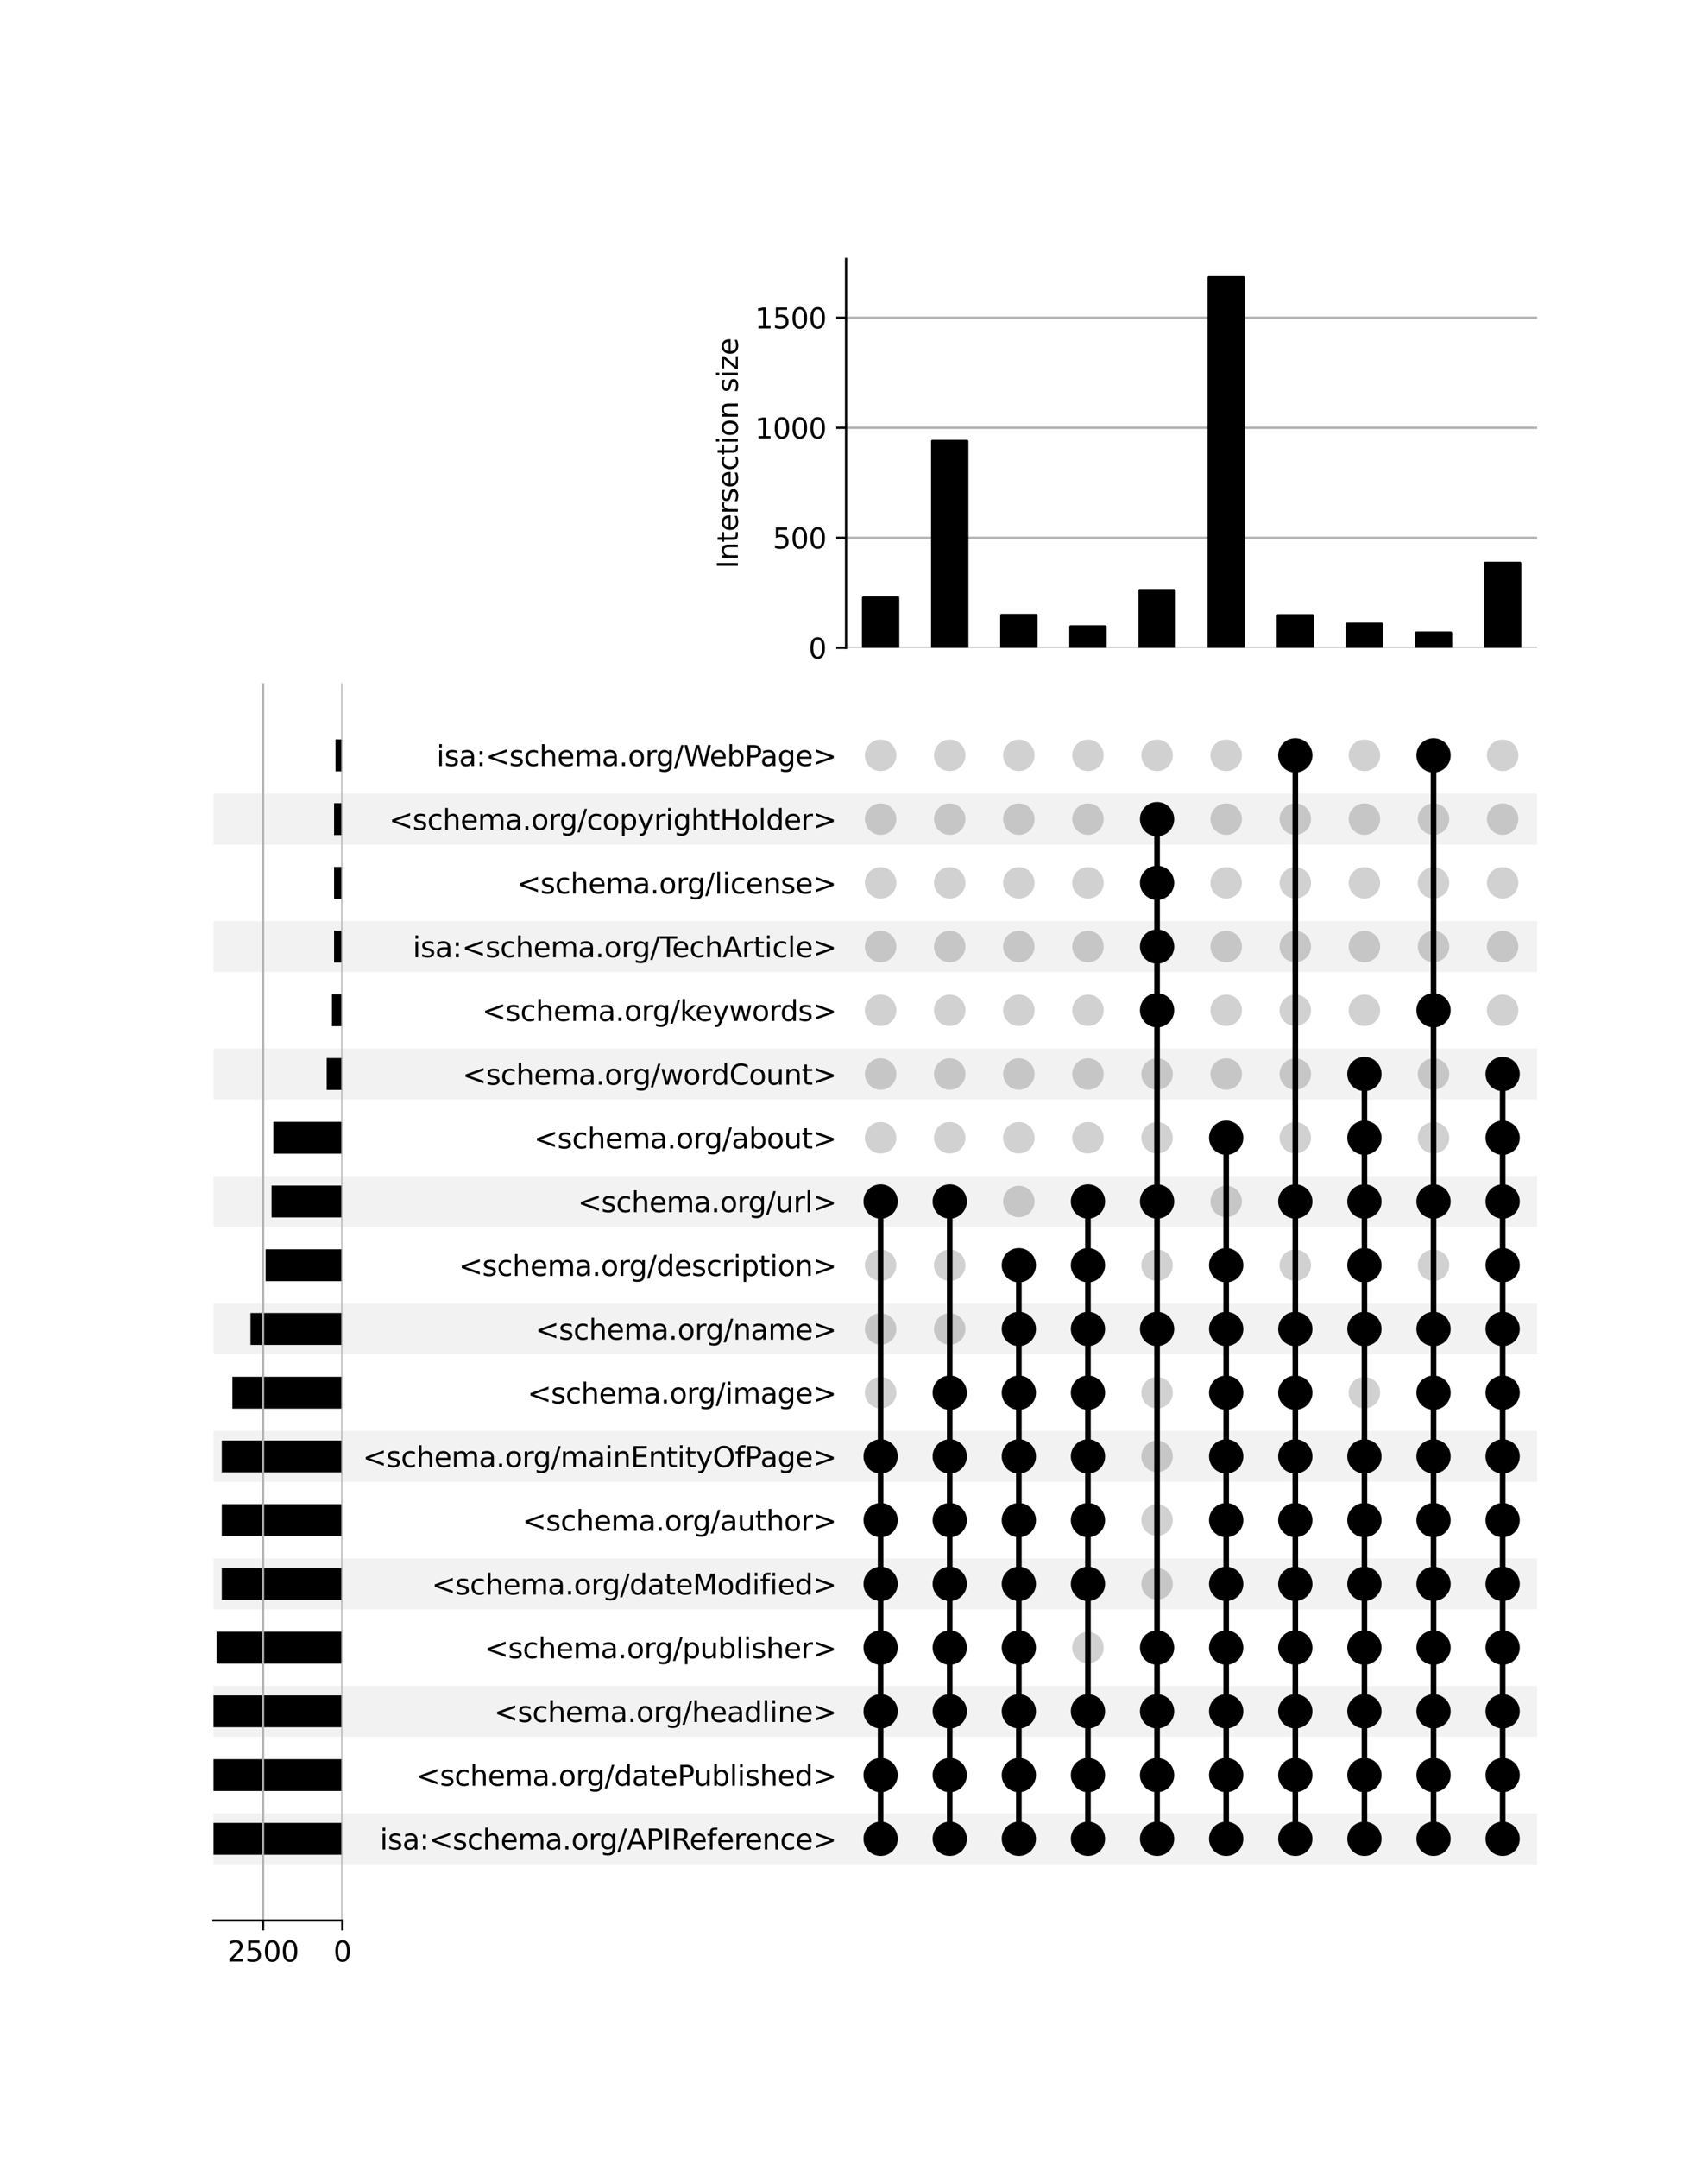 <?xml version="1.0" encoding="utf-8" standalone="no"?>
<!DOCTYPE svg PUBLIC "-//W3C//DTD SVG 1.1//EN"
  "http://www.w3.org/Graphics/SVG/1.1/DTD/svg11.dtd">
<svg xmlns:xlink="http://www.w3.org/1999/xlink" width="608pt" height="768pt" viewBox="0 0 608 768" xmlns="http://www.w3.org/2000/svg" version="1.1">
 <defs>
  <style type="text/css">*{stroke-linejoin: round; stroke-linecap: butt}</style>
 </defs>
 <g id="figure_1">
  <g id="patch_1">
   <path d="M 0 768 
L 608 768 
L 608 0 
L 0 0 
z
" style="fill: #ffffff"/>
  </g>
  <g id="axes_1">
   <g id="patch_2">
    <path d="M 76 663.503 
L 547.2 663.503 
L 547.2 645.357 
L 76 645.357 
z
" clip-path="url(#p59a1e34fbd)" style="fill-opacity: 0.051"/>
   </g>
   <g id="patch_3">
    <path d="M 76 618.139 
L 547.2 618.139 
L 547.2 599.993 
L 76 599.993 
z
" clip-path="url(#p59a1e34fbd)" style="fill-opacity: 0.051"/>
   </g>
   <g id="patch_4">
    <path d="M 76 572.774 
L 547.2 572.774 
L 547.2 554.629 
L 76 554.629 
z
" clip-path="url(#p59a1e34fbd)" style="fill-opacity: 0.051"/>
   </g>
   <g id="patch_5">
    <path d="M 76 527.41 
L 547.2 527.41 
L 547.2 509.264 
L 76 509.264 
z
" clip-path="url(#p59a1e34fbd)" style="fill-opacity: 0.051"/>
   </g>
   <g id="patch_6">
    <path d="M 76 482.046 
L 547.2 482.046 
L 547.2 463.9 
L 76 463.9 
z
" clip-path="url(#p59a1e34fbd)" style="fill-opacity: 0.051"/>
   </g>
   <g id="patch_7">
    <path d="M 76 436.681 
L 547.2 436.681 
L 547.2 418.535 
L 76 418.535 
z
" clip-path="url(#p59a1e34fbd)" style="fill-opacity: 0.051"/>
   </g>
   <g id="patch_8">
    <path d="M 76 391.317 
L 547.2 391.317 
L 547.2 373.171 
L 76 373.171 
z
" clip-path="url(#p59a1e34fbd)" style="fill-opacity: 0.051"/>
   </g>
   <g id="patch_9">
    <path d="M 76 345.952 
L 547.2 345.952 
L 547.2 327.807 
L 76 327.807 
z
" clip-path="url(#p59a1e34fbd)" style="fill-opacity: 0.051"/>
   </g>
   <g id="patch_10">
    <path d="M 76 300.588 
L 547.2 300.588 
L 547.2 282.442 
L 76 282.442 
z
" clip-path="url(#p59a1e34fbd)" style="fill-opacity: 0.051"/>
   </g>
   <g id="matplotlib.axis_1"/>
   <g id="matplotlib.axis_2">
    <g id="ytick_1"/>
    <g id="ytick_2"/>
    <g id="ytick_3"/>
    <g id="ytick_4"/>
    <g id="ytick_5"/>
    <g id="ytick_6"/>
    <g id="ytick_7"/>
    <g id="ytick_8"/>
    <g id="ytick_9"/>
    <g id="ytick_10"/>
    <g id="ytick_11"/>
    <g id="ytick_12"/>
    <g id="ytick_13"/>
    <g id="ytick_14"/>
    <g id="ytick_15"/>
    <g id="ytick_16"/>
    <g id="ytick_17"/>
    <g id="ytick_18"/>
   </g>
  </g>
  <g id="axes_2">
   <g id="matplotlib.axis_3">
    <g id="ytick_19">
     <g id="line2d_1"/>
     <g id="text_1">
      <!-- isa:&lt;schema.org/APIReference&gt; -->
      <g transform="translate(135.241 658.229) scale(0.1 -0.1)">
       <defs>
        <path id="DejaVuSans-69" d="M 603 3500 
L 1178 3500 
L 1178 0 
L 603 0 
L 603 3500 
z
M 603 4863 
L 1178 4863 
L 1178 4134 
L 603 4134 
L 603 4863 
z
" transform="scale(0.016)"/>
        <path id="DejaVuSans-73" d="M 2834 3397 
L 2834 2853 
Q 2591 2978 2328 3040 
Q 2066 3103 1784 3103 
Q 1356 3103 1142 2972 
Q 928 2841 928 2578 
Q 928 2378 1081 2264 
Q 1234 2150 1697 2047 
L 1894 2003 
Q 2506 1872 2764 1633 
Q 3022 1394 3022 966 
Q 3022 478 2636 193 
Q 2250 -91 1575 -91 
Q 1294 -91 989 -36 
Q 684 19 347 128 
L 347 722 
Q 666 556 975 473 
Q 1284 391 1588 391 
Q 1994 391 2212 530 
Q 2431 669 2431 922 
Q 2431 1156 2273 1281 
Q 2116 1406 1581 1522 
L 1381 1569 
Q 847 1681 609 1914 
Q 372 2147 372 2553 
Q 372 3047 722 3315 
Q 1072 3584 1716 3584 
Q 2034 3584 2315 3537 
Q 2597 3491 2834 3397 
z
" transform="scale(0.016)"/>
        <path id="DejaVuSans-61" d="M 2194 1759 
Q 1497 1759 1228 1600 
Q 959 1441 959 1056 
Q 959 750 1161 570 
Q 1363 391 1709 391 
Q 2188 391 2477 730 
Q 2766 1069 2766 1631 
L 2766 1759 
L 2194 1759 
z
M 3341 1997 
L 3341 0 
L 2766 0 
L 2766 531 
Q 2569 213 2275 61 
Q 1981 -91 1556 -91 
Q 1019 -91 701 211 
Q 384 513 384 1019 
Q 384 1609 779 1909 
Q 1175 2209 1959 2209 
L 2766 2209 
L 2766 2266 
Q 2766 2663 2505 2880 
Q 2244 3097 1772 3097 
Q 1472 3097 1187 3025 
Q 903 2953 641 2809 
L 641 3341 
Q 956 3463 1253 3523 
Q 1550 3584 1831 3584 
Q 2591 3584 2966 3190 
Q 3341 2797 3341 1997 
z
" transform="scale(0.016)"/>
        <path id="DejaVuSans-3a" d="M 750 794 
L 1409 794 
L 1409 0 
L 750 0 
L 750 794 
z
M 750 3309 
L 1409 3309 
L 1409 2516 
L 750 2516 
L 750 3309 
z
" transform="scale(0.016)"/>
        <path id="DejaVuSans-3c" d="M 4684 3150 
L 1459 2003 
L 4684 863 
L 4684 294 
L 678 1747 
L 678 2266 
L 4684 3719 
L 4684 3150 
z
" transform="scale(0.016)"/>
        <path id="DejaVuSans-63" d="M 3122 3366 
L 3122 2828 
Q 2878 2963 2633 3030 
Q 2388 3097 2138 3097 
Q 1578 3097 1268 2742 
Q 959 2388 959 1747 
Q 959 1106 1268 751 
Q 1578 397 2138 397 
Q 2388 397 2633 464 
Q 2878 531 3122 666 
L 3122 134 
Q 2881 22 2623 -34 
Q 2366 -91 2075 -91 
Q 1284 -91 818 406 
Q 353 903 353 1747 
Q 353 2603 823 3093 
Q 1294 3584 2113 3584 
Q 2378 3584 2631 3529 
Q 2884 3475 3122 3366 
z
" transform="scale(0.016)"/>
        <path id="DejaVuSans-68" d="M 3513 2113 
L 3513 0 
L 2938 0 
L 2938 2094 
Q 2938 2591 2744 2837 
Q 2550 3084 2163 3084 
Q 1697 3084 1428 2787 
Q 1159 2491 1159 1978 
L 1159 0 
L 581 0 
L 581 4863 
L 1159 4863 
L 1159 2956 
Q 1366 3272 1645 3428 
Q 1925 3584 2291 3584 
Q 2894 3584 3203 3211 
Q 3513 2838 3513 2113 
z
" transform="scale(0.016)"/>
        <path id="DejaVuSans-65" d="M 3597 1894 
L 3597 1613 
L 953 1613 
Q 991 1019 1311 708 
Q 1631 397 2203 397 
Q 2534 397 2845 478 
Q 3156 559 3463 722 
L 3463 178 
Q 3153 47 2828 -22 
Q 2503 -91 2169 -91 
Q 1331 -91 842 396 
Q 353 884 353 1716 
Q 353 2575 817 3079 
Q 1281 3584 2069 3584 
Q 2775 3584 3186 3129 
Q 3597 2675 3597 1894 
z
M 3022 2063 
Q 3016 2534 2758 2815 
Q 2500 3097 2075 3097 
Q 1594 3097 1305 2825 
Q 1016 2553 972 2059 
L 3022 2063 
z
" transform="scale(0.016)"/>
        <path id="DejaVuSans-6d" d="M 3328 2828 
Q 3544 3216 3844 3400 
Q 4144 3584 4550 3584 
Q 5097 3584 5394 3201 
Q 5691 2819 5691 2113 
L 5691 0 
L 5113 0 
L 5113 2094 
Q 5113 2597 4934 2840 
Q 4756 3084 4391 3084 
Q 3944 3084 3684 2787 
Q 3425 2491 3425 1978 
L 3425 0 
L 2847 0 
L 2847 2094 
Q 2847 2600 2669 2842 
Q 2491 3084 2119 3084 
Q 1678 3084 1418 2786 
Q 1159 2488 1159 1978 
L 1159 0 
L 581 0 
L 581 3500 
L 1159 3500 
L 1159 2956 
Q 1356 3278 1631 3431 
Q 1906 3584 2284 3584 
Q 2666 3584 2933 3390 
Q 3200 3197 3328 2828 
z
" transform="scale(0.016)"/>
        <path id="DejaVuSans-2e" d="M 684 794 
L 1344 794 
L 1344 0 
L 684 0 
L 684 794 
z
" transform="scale(0.016)"/>
        <path id="DejaVuSans-6f" d="M 1959 3097 
Q 1497 3097 1228 2736 
Q 959 2375 959 1747 
Q 959 1119 1226 758 
Q 1494 397 1959 397 
Q 2419 397 2687 759 
Q 2956 1122 2956 1747 
Q 2956 2369 2687 2733 
Q 2419 3097 1959 3097 
z
M 1959 3584 
Q 2709 3584 3137 3096 
Q 3566 2609 3566 1747 
Q 3566 888 3137 398 
Q 2709 -91 1959 -91 
Q 1206 -91 779 398 
Q 353 888 353 1747 
Q 353 2609 779 3096 
Q 1206 3584 1959 3584 
z
" transform="scale(0.016)"/>
        <path id="DejaVuSans-72" d="M 2631 2963 
Q 2534 3019 2420 3045 
Q 2306 3072 2169 3072 
Q 1681 3072 1420 2755 
Q 1159 2438 1159 1844 
L 1159 0 
L 581 0 
L 581 3500 
L 1159 3500 
L 1159 2956 
Q 1341 3275 1631 3429 
Q 1922 3584 2338 3584 
Q 2397 3584 2469 3576 
Q 2541 3569 2628 3553 
L 2631 2963 
z
" transform="scale(0.016)"/>
        <path id="DejaVuSans-67" d="M 2906 1791 
Q 2906 2416 2648 2759 
Q 2391 3103 1925 3103 
Q 1463 3103 1205 2759 
Q 947 2416 947 1791 
Q 947 1169 1205 825 
Q 1463 481 1925 481 
Q 2391 481 2648 825 
Q 2906 1169 2906 1791 
z
M 3481 434 
Q 3481 -459 3084 -895 
Q 2688 -1331 1869 -1331 
Q 1566 -1331 1297 -1286 
Q 1028 -1241 775 -1147 
L 775 -588 
Q 1028 -725 1275 -790 
Q 1522 -856 1778 -856 
Q 2344 -856 2625 -561 
Q 2906 -266 2906 331 
L 2906 616 
Q 2728 306 2450 153 
Q 2172 0 1784 0 
Q 1141 0 747 490 
Q 353 981 353 1791 
Q 353 2603 747 3093 
Q 1141 3584 1784 3584 
Q 2172 3584 2450 3431 
Q 2728 3278 2906 2969 
L 2906 3500 
L 3481 3500 
L 3481 434 
z
" transform="scale(0.016)"/>
        <path id="DejaVuSans-2f" d="M 1625 4666 
L 2156 4666 
L 531 -594 
L 0 -594 
L 1625 4666 
z
" transform="scale(0.016)"/>
        <path id="DejaVuSans-41" d="M 2188 4044 
L 1331 1722 
L 3047 1722 
L 2188 4044 
z
M 1831 4666 
L 2547 4666 
L 4325 0 
L 3669 0 
L 3244 1197 
L 1141 1197 
L 716 0 
L 50 0 
L 1831 4666 
z
" transform="scale(0.016)"/>
        <path id="DejaVuSans-50" d="M 1259 4147 
L 1259 2394 
L 2053 2394 
Q 2494 2394 2734 2622 
Q 2975 2850 2975 3272 
Q 2975 3691 2734 3919 
Q 2494 4147 2053 4147 
L 1259 4147 
z
M 628 4666 
L 2053 4666 
Q 2838 4666 3239 4311 
Q 3641 3956 3641 3272 
Q 3641 2581 3239 2228 
Q 2838 1875 2053 1875 
L 1259 1875 
L 1259 0 
L 628 0 
L 628 4666 
z
" transform="scale(0.016)"/>
        <path id="DejaVuSans-49" d="M 628 4666 
L 1259 4666 
L 1259 0 
L 628 0 
L 628 4666 
z
" transform="scale(0.016)"/>
        <path id="DejaVuSans-52" d="M 2841 2188 
Q 3044 2119 3236 1894 
Q 3428 1669 3622 1275 
L 4263 0 
L 3584 0 
L 2988 1197 
Q 2756 1666 2539 1819 
Q 2322 1972 1947 1972 
L 1259 1972 
L 1259 0 
L 628 0 
L 628 4666 
L 2053 4666 
Q 2853 4666 3247 4331 
Q 3641 3997 3641 3322 
Q 3641 2881 3436 2590 
Q 3231 2300 2841 2188 
z
M 1259 4147 
L 1259 2491 
L 2053 2491 
Q 2509 2491 2742 2702 
Q 2975 2913 2975 3322 
Q 2975 3731 2742 3939 
Q 2509 4147 2053 4147 
L 1259 4147 
z
" transform="scale(0.016)"/>
        <path id="DejaVuSans-66" d="M 2375 4863 
L 2375 4384 
L 1825 4384 
Q 1516 4384 1395 4259 
Q 1275 4134 1275 3809 
L 1275 3500 
L 2222 3500 
L 2222 3053 
L 1275 3053 
L 1275 0 
L 697 0 
L 697 3053 
L 147 3053 
L 147 3500 
L 697 3500 
L 697 3744 
Q 697 4328 969 4595 
Q 1241 4863 1831 4863 
L 2375 4863 
z
" transform="scale(0.016)"/>
        <path id="DejaVuSans-6e" d="M 3513 2113 
L 3513 0 
L 2938 0 
L 2938 2094 
Q 2938 2591 2744 2837 
Q 2550 3084 2163 3084 
Q 1697 3084 1428 2787 
Q 1159 2491 1159 1978 
L 1159 0 
L 581 0 
L 581 3500 
L 1159 3500 
L 1159 2956 
Q 1366 3272 1645 3428 
Q 1925 3584 2291 3584 
Q 2894 3584 3203 3211 
Q 3513 2838 3513 2113 
z
" transform="scale(0.016)"/>
        <path id="DejaVuSans-3e" d="M 678 3150 
L 678 3719 
L 4684 2266 
L 4684 1747 
L 678 294 
L 678 863 
L 3897 2003 
L 678 3150 
z
" transform="scale(0.016)"/>
       </defs>
       <use xlink:href="#DejaVuSans-69"/>
       <use xlink:href="#DejaVuSans-73" x="27.783"/>
       <use xlink:href="#DejaVuSans-61" x="79.883"/>
       <use xlink:href="#DejaVuSans-3a" x="141.162"/>
       <use xlink:href="#DejaVuSans-3c" x="174.854"/>
       <use xlink:href="#DejaVuSans-73" x="258.643"/>
       <use xlink:href="#DejaVuSans-63" x="310.742"/>
       <use xlink:href="#DejaVuSans-68" x="365.723"/>
       <use xlink:href="#DejaVuSans-65" x="429.102"/>
       <use xlink:href="#DejaVuSans-6d" x="490.625"/>
       <use xlink:href="#DejaVuSans-61" x="588.037"/>
       <use xlink:href="#DejaVuSans-2e" x="649.316"/>
       <use xlink:href="#DejaVuSans-6f" x="681.104"/>
       <use xlink:href="#DejaVuSans-72" x="742.285"/>
       <use xlink:href="#DejaVuSans-67" x="781.648"/>
       <use xlink:href="#DejaVuSans-2f" x="845.125"/>
       <use xlink:href="#DejaVuSans-41" x="878.816"/>
       <use xlink:href="#DejaVuSans-50" x="947.225"/>
       <use xlink:href="#DejaVuSans-49" x="1007.527"/>
       <use xlink:href="#DejaVuSans-52" x="1037.02"/>
       <use xlink:href="#DejaVuSans-65" x="1102.002"/>
       <use xlink:href="#DejaVuSans-66" x="1163.525"/>
       <use xlink:href="#DejaVuSans-65" x="1198.73"/>
       <use xlink:href="#DejaVuSans-72" x="1260.254"/>
       <use xlink:href="#DejaVuSans-65" x="1299.117"/>
       <use xlink:href="#DejaVuSans-6e" x="1360.641"/>
       <use xlink:href="#DejaVuSans-63" x="1424.02"/>
       <use xlink:href="#DejaVuSans-65" x="1479"/>
       <use xlink:href="#DejaVuSans-3e" x="1540.523"/>
      </g>
     </g>
    </g>
    <g id="ytick_20">
     <g id="line2d_2"/>
     <g id="text_2">
      <!-- &lt;schema.org/datePublished&gt; -->
      <g transform="translate(148.203 635.547) scale(0.1 -0.1)">
       <defs>
        <path id="DejaVuSans-64" d="M 2906 2969 
L 2906 4863 
L 3481 4863 
L 3481 0 
L 2906 0 
L 2906 525 
Q 2725 213 2448 61 
Q 2172 -91 1784 -91 
Q 1150 -91 751 415 
Q 353 922 353 1747 
Q 353 2572 751 3078 
Q 1150 3584 1784 3584 
Q 2172 3584 2448 3432 
Q 2725 3281 2906 2969 
z
M 947 1747 
Q 947 1113 1208 752 
Q 1469 391 1925 391 
Q 2381 391 2643 752 
Q 2906 1113 2906 1747 
Q 2906 2381 2643 2742 
Q 2381 3103 1925 3103 
Q 1469 3103 1208 2742 
Q 947 2381 947 1747 
z
" transform="scale(0.016)"/>
        <path id="DejaVuSans-74" d="M 1172 4494 
L 1172 3500 
L 2356 3500 
L 2356 3053 
L 1172 3053 
L 1172 1153 
Q 1172 725 1289 603 
Q 1406 481 1766 481 
L 2356 481 
L 2356 0 
L 1766 0 
Q 1100 0 847 248 
Q 594 497 594 1153 
L 594 3053 
L 172 3053 
L 172 3500 
L 594 3500 
L 594 4494 
L 1172 4494 
z
" transform="scale(0.016)"/>
        <path id="DejaVuSans-75" d="M 544 1381 
L 544 3500 
L 1119 3500 
L 1119 1403 
Q 1119 906 1312 657 
Q 1506 409 1894 409 
Q 2359 409 2629 706 
Q 2900 1003 2900 1516 
L 2900 3500 
L 3475 3500 
L 3475 0 
L 2900 0 
L 2900 538 
Q 2691 219 2414 64 
Q 2138 -91 1772 -91 
Q 1169 -91 856 284 
Q 544 659 544 1381 
z
M 1991 3584 
L 1991 3584 
z
" transform="scale(0.016)"/>
        <path id="DejaVuSans-62" d="M 3116 1747 
Q 3116 2381 2855 2742 
Q 2594 3103 2138 3103 
Q 1681 3103 1420 2742 
Q 1159 2381 1159 1747 
Q 1159 1113 1420 752 
Q 1681 391 2138 391 
Q 2594 391 2855 752 
Q 3116 1113 3116 1747 
z
M 1159 2969 
Q 1341 3281 1617 3432 
Q 1894 3584 2278 3584 
Q 2916 3584 3314 3078 
Q 3713 2572 3713 1747 
Q 3713 922 3314 415 
Q 2916 -91 2278 -91 
Q 1894 -91 1617 61 
Q 1341 213 1159 525 
L 1159 0 
L 581 0 
L 581 4863 
L 1159 4863 
L 1159 2969 
z
" transform="scale(0.016)"/>
        <path id="DejaVuSans-6c" d="M 603 4863 
L 1178 4863 
L 1178 0 
L 603 0 
L 603 4863 
z
" transform="scale(0.016)"/>
       </defs>
       <use xlink:href="#DejaVuSans-3c"/>
       <use xlink:href="#DejaVuSans-73" x="83.789"/>
       <use xlink:href="#DejaVuSans-63" x="135.889"/>
       <use xlink:href="#DejaVuSans-68" x="190.869"/>
       <use xlink:href="#DejaVuSans-65" x="254.248"/>
       <use xlink:href="#DejaVuSans-6d" x="315.771"/>
       <use xlink:href="#DejaVuSans-61" x="413.184"/>
       <use xlink:href="#DejaVuSans-2e" x="474.463"/>
       <use xlink:href="#DejaVuSans-6f" x="506.25"/>
       <use xlink:href="#DejaVuSans-72" x="567.432"/>
       <use xlink:href="#DejaVuSans-67" x="606.795"/>
       <use xlink:href="#DejaVuSans-2f" x="670.271"/>
       <use xlink:href="#DejaVuSans-64" x="703.963"/>
       <use xlink:href="#DejaVuSans-61" x="767.439"/>
       <use xlink:href="#DejaVuSans-74" x="828.719"/>
       <use xlink:href="#DejaVuSans-65" x="867.928"/>
       <use xlink:href="#DejaVuSans-50" x="929.451"/>
       <use xlink:href="#DejaVuSans-75" x="988.004"/>
       <use xlink:href="#DejaVuSans-62" x="1051.383"/>
       <use xlink:href="#DejaVuSans-6c" x="1114.859"/>
       <use xlink:href="#DejaVuSans-69" x="1142.643"/>
       <use xlink:href="#DejaVuSans-73" x="1170.426"/>
       <use xlink:href="#DejaVuSans-68" x="1222.525"/>
       <use xlink:href="#DejaVuSans-65" x="1285.904"/>
       <use xlink:href="#DejaVuSans-64" x="1347.428"/>
       <use xlink:href="#DejaVuSans-3e" x="1410.904"/>
      </g>
     </g>
    </g>
    <g id="ytick_21">
     <g id="line2d_3"/>
     <g id="text_3">
      <!-- &lt;schema.org/headline&gt; -->
      <g transform="translate(175.885 612.865) scale(0.1 -0.1)">
       <use xlink:href="#DejaVuSans-3c"/>
       <use xlink:href="#DejaVuSans-73" x="83.789"/>
       <use xlink:href="#DejaVuSans-63" x="135.889"/>
       <use xlink:href="#DejaVuSans-68" x="190.869"/>
       <use xlink:href="#DejaVuSans-65" x="254.248"/>
       <use xlink:href="#DejaVuSans-6d" x="315.771"/>
       <use xlink:href="#DejaVuSans-61" x="413.184"/>
       <use xlink:href="#DejaVuSans-2e" x="474.463"/>
       <use xlink:href="#DejaVuSans-6f" x="506.25"/>
       <use xlink:href="#DejaVuSans-72" x="567.432"/>
       <use xlink:href="#DejaVuSans-67" x="606.795"/>
       <use xlink:href="#DejaVuSans-2f" x="670.271"/>
       <use xlink:href="#DejaVuSans-68" x="703.963"/>
       <use xlink:href="#DejaVuSans-65" x="767.342"/>
       <use xlink:href="#DejaVuSans-61" x="828.865"/>
       <use xlink:href="#DejaVuSans-64" x="890.145"/>
       <use xlink:href="#DejaVuSans-6c" x="953.621"/>
       <use xlink:href="#DejaVuSans-69" x="981.404"/>
       <use xlink:href="#DejaVuSans-6e" x="1009.188"/>
       <use xlink:href="#DejaVuSans-65" x="1072.566"/>
       <use xlink:href="#DejaVuSans-3e" x="1134.09"/>
      </g>
     </g>
    </g>
    <g id="ytick_22">
     <g id="line2d_4"/>
     <g id="text_4">
      <!-- &lt;schema.org/publisher&gt; -->
      <g transform="translate(172.497 590.183) scale(0.1 -0.1)">
       <defs>
        <path id="DejaVuSans-70" d="M 1159 525 
L 1159 -1331 
L 581 -1331 
L 581 3500 
L 1159 3500 
L 1159 2969 
Q 1341 3281 1617 3432 
Q 1894 3584 2278 3584 
Q 2916 3584 3314 3078 
Q 3713 2572 3713 1747 
Q 3713 922 3314 415 
Q 2916 -91 2278 -91 
Q 1894 -91 1617 61 
Q 1341 213 1159 525 
z
M 3116 1747 
Q 3116 2381 2855 2742 
Q 2594 3103 2138 3103 
Q 1681 3103 1420 2742 
Q 1159 2381 1159 1747 
Q 1159 1113 1420 752 
Q 1681 391 2138 391 
Q 2594 391 2855 752 
Q 3116 1113 3116 1747 
z
" transform="scale(0.016)"/>
       </defs>
       <use xlink:href="#DejaVuSans-3c"/>
       <use xlink:href="#DejaVuSans-73" x="83.789"/>
       <use xlink:href="#DejaVuSans-63" x="135.889"/>
       <use xlink:href="#DejaVuSans-68" x="190.869"/>
       <use xlink:href="#DejaVuSans-65" x="254.248"/>
       <use xlink:href="#DejaVuSans-6d" x="315.771"/>
       <use xlink:href="#DejaVuSans-61" x="413.184"/>
       <use xlink:href="#DejaVuSans-2e" x="474.463"/>
       <use xlink:href="#DejaVuSans-6f" x="506.25"/>
       <use xlink:href="#DejaVuSans-72" x="567.432"/>
       <use xlink:href="#DejaVuSans-67" x="606.795"/>
       <use xlink:href="#DejaVuSans-2f" x="670.271"/>
       <use xlink:href="#DejaVuSans-70" x="703.963"/>
       <use xlink:href="#DejaVuSans-75" x="767.439"/>
       <use xlink:href="#DejaVuSans-62" x="830.818"/>
       <use xlink:href="#DejaVuSans-6c" x="894.295"/>
       <use xlink:href="#DejaVuSans-69" x="922.078"/>
       <use xlink:href="#DejaVuSans-73" x="949.861"/>
       <use xlink:href="#DejaVuSans-68" x="1001.961"/>
       <use xlink:href="#DejaVuSans-65" x="1065.34"/>
       <use xlink:href="#DejaVuSans-72" x="1126.863"/>
       <use xlink:href="#DejaVuSans-3e" x="1167.977"/>
      </g>
     </g>
    </g>
    <g id="ytick_23">
     <g id="line2d_5"/>
     <g id="text_5">
      <!-- &lt;schema.org/dateModified&gt; -->
      <g transform="translate(153.675 567.501) scale(0.1 -0.1)">
       <defs>
        <path id="DejaVuSans-4d" d="M 628 4666 
L 1569 4666 
L 2759 1491 
L 3956 4666 
L 4897 4666 
L 4897 0 
L 4281 0 
L 4281 4097 
L 3078 897 
L 2444 897 
L 1241 4097 
L 1241 0 
L 628 0 
L 628 4666 
z
" transform="scale(0.016)"/>
       </defs>
       <use xlink:href="#DejaVuSans-3c"/>
       <use xlink:href="#DejaVuSans-73" x="83.789"/>
       <use xlink:href="#DejaVuSans-63" x="135.889"/>
       <use xlink:href="#DejaVuSans-68" x="190.869"/>
       <use xlink:href="#DejaVuSans-65" x="254.248"/>
       <use xlink:href="#DejaVuSans-6d" x="315.771"/>
       <use xlink:href="#DejaVuSans-61" x="413.184"/>
       <use xlink:href="#DejaVuSans-2e" x="474.463"/>
       <use xlink:href="#DejaVuSans-6f" x="506.25"/>
       <use xlink:href="#DejaVuSans-72" x="567.432"/>
       <use xlink:href="#DejaVuSans-67" x="606.795"/>
       <use xlink:href="#DejaVuSans-2f" x="670.271"/>
       <use xlink:href="#DejaVuSans-64" x="703.963"/>
       <use xlink:href="#DejaVuSans-61" x="767.439"/>
       <use xlink:href="#DejaVuSans-74" x="828.719"/>
       <use xlink:href="#DejaVuSans-65" x="867.928"/>
       <use xlink:href="#DejaVuSans-4d" x="929.451"/>
       <use xlink:href="#DejaVuSans-6f" x="1015.73"/>
       <use xlink:href="#DejaVuSans-64" x="1076.912"/>
       <use xlink:href="#DejaVuSans-69" x="1140.389"/>
       <use xlink:href="#DejaVuSans-66" x="1168.172"/>
       <use xlink:href="#DejaVuSans-69" x="1203.377"/>
       <use xlink:href="#DejaVuSans-65" x="1231.16"/>
       <use xlink:href="#DejaVuSans-64" x="1292.684"/>
       <use xlink:href="#DejaVuSans-3e" x="1356.16"/>
      </g>
     </g>
    </g>
    <g id="ytick_24">
     <g id="line2d_6"/>
     <g id="text_6">
      <!-- &lt;schema.org/author&gt; -->
      <g transform="translate(185.946 544.818) scale(0.1 -0.1)">
       <use xlink:href="#DejaVuSans-3c"/>
       <use xlink:href="#DejaVuSans-73" x="83.789"/>
       <use xlink:href="#DejaVuSans-63" x="135.889"/>
       <use xlink:href="#DejaVuSans-68" x="190.869"/>
       <use xlink:href="#DejaVuSans-65" x="254.248"/>
       <use xlink:href="#DejaVuSans-6d" x="315.771"/>
       <use xlink:href="#DejaVuSans-61" x="413.184"/>
       <use xlink:href="#DejaVuSans-2e" x="474.463"/>
       <use xlink:href="#DejaVuSans-6f" x="506.25"/>
       <use xlink:href="#DejaVuSans-72" x="567.432"/>
       <use xlink:href="#DejaVuSans-67" x="606.795"/>
       <use xlink:href="#DejaVuSans-2f" x="670.271"/>
       <use xlink:href="#DejaVuSans-61" x="703.963"/>
       <use xlink:href="#DejaVuSans-75" x="765.242"/>
       <use xlink:href="#DejaVuSans-74" x="828.621"/>
       <use xlink:href="#DejaVuSans-68" x="867.83"/>
       <use xlink:href="#DejaVuSans-6f" x="931.209"/>
       <use xlink:href="#DejaVuSans-72" x="992.391"/>
       <use xlink:href="#DejaVuSans-3e" x="1033.504"/>
      </g>
     </g>
    </g>
    <g id="ytick_25">
     <g id="line2d_7"/>
     <g id="text_7">
      <!-- &lt;schema.org/mainEntityOfPage&gt; -->
      <g transform="translate(129.119 522.136) scale(0.1 -0.1)">
       <defs>
        <path id="DejaVuSans-45" d="M 628 4666 
L 3578 4666 
L 3578 4134 
L 1259 4134 
L 1259 2753 
L 3481 2753 
L 3481 2222 
L 1259 2222 
L 1259 531 
L 3634 531 
L 3634 0 
L 628 0 
L 628 4666 
z
" transform="scale(0.016)"/>
        <path id="DejaVuSans-79" d="M 2059 -325 
Q 1816 -950 1584 -1140 
Q 1353 -1331 966 -1331 
L 506 -1331 
L 506 -850 
L 844 -850 
Q 1081 -850 1212 -737 
Q 1344 -625 1503 -206 
L 1606 56 
L 191 3500 
L 800 3500 
L 1894 763 
L 2988 3500 
L 3597 3500 
L 2059 -325 
z
" transform="scale(0.016)"/>
        <path id="DejaVuSans-4f" d="M 2522 4238 
Q 1834 4238 1429 3725 
Q 1025 3213 1025 2328 
Q 1025 1447 1429 934 
Q 1834 422 2522 422 
Q 3209 422 3611 934 
Q 4013 1447 4013 2328 
Q 4013 3213 3611 3725 
Q 3209 4238 2522 4238 
z
M 2522 4750 
Q 3503 4750 4090 4092 
Q 4678 3434 4678 2328 
Q 4678 1225 4090 567 
Q 3503 -91 2522 -91 
Q 1538 -91 948 565 
Q 359 1222 359 2328 
Q 359 3434 948 4092 
Q 1538 4750 2522 4750 
z
" transform="scale(0.016)"/>
       </defs>
       <use xlink:href="#DejaVuSans-3c"/>
       <use xlink:href="#DejaVuSans-73" x="83.789"/>
       <use xlink:href="#DejaVuSans-63" x="135.889"/>
       <use xlink:href="#DejaVuSans-68" x="190.869"/>
       <use xlink:href="#DejaVuSans-65" x="254.248"/>
       <use xlink:href="#DejaVuSans-6d" x="315.771"/>
       <use xlink:href="#DejaVuSans-61" x="413.184"/>
       <use xlink:href="#DejaVuSans-2e" x="474.463"/>
       <use xlink:href="#DejaVuSans-6f" x="506.25"/>
       <use xlink:href="#DejaVuSans-72" x="567.432"/>
       <use xlink:href="#DejaVuSans-67" x="606.795"/>
       <use xlink:href="#DejaVuSans-2f" x="670.271"/>
       <use xlink:href="#DejaVuSans-6d" x="703.963"/>
       <use xlink:href="#DejaVuSans-61" x="801.375"/>
       <use xlink:href="#DejaVuSans-69" x="862.654"/>
       <use xlink:href="#DejaVuSans-6e" x="890.438"/>
       <use xlink:href="#DejaVuSans-45" x="953.816"/>
       <use xlink:href="#DejaVuSans-6e" x="1017"/>
       <use xlink:href="#DejaVuSans-74" x="1080.379"/>
       <use xlink:href="#DejaVuSans-69" x="1119.588"/>
       <use xlink:href="#DejaVuSans-74" x="1147.371"/>
       <use xlink:href="#DejaVuSans-79" x="1186.58"/>
       <use xlink:href="#DejaVuSans-4f" x="1245.76"/>
       <use xlink:href="#DejaVuSans-66" x="1324.471"/>
       <use xlink:href="#DejaVuSans-50" x="1359.676"/>
       <use xlink:href="#DejaVuSans-61" x="1415.479"/>
       <use xlink:href="#DejaVuSans-67" x="1476.758"/>
       <use xlink:href="#DejaVuSans-65" x="1540.234"/>
       <use xlink:href="#DejaVuSans-3e" x="1601.758"/>
      </g>
     </g>
    </g>
    <g id="ytick_26">
     <g id="line2d_8"/>
     <g id="text_8">
      <!-- &lt;schema.org/image&gt; -->
      <g transform="translate(187.75 499.454) scale(0.1 -0.1)">
       <use xlink:href="#DejaVuSans-3c"/>
       <use xlink:href="#DejaVuSans-73" x="83.789"/>
       <use xlink:href="#DejaVuSans-63" x="135.889"/>
       <use xlink:href="#DejaVuSans-68" x="190.869"/>
       <use xlink:href="#DejaVuSans-65" x="254.248"/>
       <use xlink:href="#DejaVuSans-6d" x="315.771"/>
       <use xlink:href="#DejaVuSans-61" x="413.184"/>
       <use xlink:href="#DejaVuSans-2e" x="474.463"/>
       <use xlink:href="#DejaVuSans-6f" x="506.25"/>
       <use xlink:href="#DejaVuSans-72" x="567.432"/>
       <use xlink:href="#DejaVuSans-67" x="606.795"/>
       <use xlink:href="#DejaVuSans-2f" x="670.271"/>
       <use xlink:href="#DejaVuSans-69" x="703.963"/>
       <use xlink:href="#DejaVuSans-6d" x="731.746"/>
       <use xlink:href="#DejaVuSans-61" x="829.158"/>
       <use xlink:href="#DejaVuSans-67" x="890.438"/>
       <use xlink:href="#DejaVuSans-65" x="953.914"/>
       <use xlink:href="#DejaVuSans-3e" x="1015.438"/>
      </g>
     </g>
    </g>
    <g id="ytick_27">
     <g id="line2d_9"/>
     <g id="text_9">
      <!-- &lt;schema.org/name&gt; -->
      <g transform="translate(190.539 476.772) scale(0.1 -0.1)">
       <use xlink:href="#DejaVuSans-3c"/>
       <use xlink:href="#DejaVuSans-73" x="83.789"/>
       <use xlink:href="#DejaVuSans-63" x="135.889"/>
       <use xlink:href="#DejaVuSans-68" x="190.869"/>
       <use xlink:href="#DejaVuSans-65" x="254.248"/>
       <use xlink:href="#DejaVuSans-6d" x="315.771"/>
       <use xlink:href="#DejaVuSans-61" x="413.184"/>
       <use xlink:href="#DejaVuSans-2e" x="474.463"/>
       <use xlink:href="#DejaVuSans-6f" x="506.25"/>
       <use xlink:href="#DejaVuSans-72" x="567.432"/>
       <use xlink:href="#DejaVuSans-67" x="606.795"/>
       <use xlink:href="#DejaVuSans-2f" x="670.271"/>
       <use xlink:href="#DejaVuSans-6e" x="703.963"/>
       <use xlink:href="#DejaVuSans-61" x="767.342"/>
       <use xlink:href="#DejaVuSans-6d" x="828.621"/>
       <use xlink:href="#DejaVuSans-65" x="926.033"/>
       <use xlink:href="#DejaVuSans-3e" x="987.557"/>
      </g>
     </g>
    </g>
    <g id="ytick_28">
     <g id="line2d_10"/>
     <g id="text_10">
      <!-- &lt;schema.org/description&gt; -->
      <g transform="translate(163.297 454.09) scale(0.1 -0.1)">
       <use xlink:href="#DejaVuSans-3c"/>
       <use xlink:href="#DejaVuSans-73" x="83.789"/>
       <use xlink:href="#DejaVuSans-63" x="135.889"/>
       <use xlink:href="#DejaVuSans-68" x="190.869"/>
       <use xlink:href="#DejaVuSans-65" x="254.248"/>
       <use xlink:href="#DejaVuSans-6d" x="315.771"/>
       <use xlink:href="#DejaVuSans-61" x="413.184"/>
       <use xlink:href="#DejaVuSans-2e" x="474.463"/>
       <use xlink:href="#DejaVuSans-6f" x="506.25"/>
       <use xlink:href="#DejaVuSans-72" x="567.432"/>
       <use xlink:href="#DejaVuSans-67" x="606.795"/>
       <use xlink:href="#DejaVuSans-2f" x="670.271"/>
       <use xlink:href="#DejaVuSans-64" x="703.963"/>
       <use xlink:href="#DejaVuSans-65" x="767.439"/>
       <use xlink:href="#DejaVuSans-73" x="828.963"/>
       <use xlink:href="#DejaVuSans-63" x="881.062"/>
       <use xlink:href="#DejaVuSans-72" x="936.043"/>
       <use xlink:href="#DejaVuSans-69" x="977.156"/>
       <use xlink:href="#DejaVuSans-70" x="1004.939"/>
       <use xlink:href="#DejaVuSans-74" x="1068.416"/>
       <use xlink:href="#DejaVuSans-69" x="1107.625"/>
       <use xlink:href="#DejaVuSans-6f" x="1135.408"/>
       <use xlink:href="#DejaVuSans-6e" x="1196.59"/>
       <use xlink:href="#DejaVuSans-3e" x="1259.969"/>
      </g>
     </g>
    </g>
    <g id="ytick_29">
     <g id="line2d_11"/>
     <g id="text_11">
      <!-- &lt;schema.org/url&gt; -->
      <g transform="translate(205.672 431.408) scale(0.1 -0.1)">
       <use xlink:href="#DejaVuSans-3c"/>
       <use xlink:href="#DejaVuSans-73" x="83.789"/>
       <use xlink:href="#DejaVuSans-63" x="135.889"/>
       <use xlink:href="#DejaVuSans-68" x="190.869"/>
       <use xlink:href="#DejaVuSans-65" x="254.248"/>
       <use xlink:href="#DejaVuSans-6d" x="315.771"/>
       <use xlink:href="#DejaVuSans-61" x="413.184"/>
       <use xlink:href="#DejaVuSans-2e" x="474.463"/>
       <use xlink:href="#DejaVuSans-6f" x="506.25"/>
       <use xlink:href="#DejaVuSans-72" x="567.432"/>
       <use xlink:href="#DejaVuSans-67" x="606.795"/>
       <use xlink:href="#DejaVuSans-2f" x="670.271"/>
       <use xlink:href="#DejaVuSans-75" x="703.963"/>
       <use xlink:href="#DejaVuSans-72" x="767.342"/>
       <use xlink:href="#DejaVuSans-6c" x="808.455"/>
       <use xlink:href="#DejaVuSans-3e" x="836.238"/>
      </g>
     </g>
    </g>
    <g id="ytick_30">
     <g id="line2d_12"/>
     <g id="text_12">
      <!-- &lt;schema.org/about&gt; -->
      <g transform="translate(190.046 408.725) scale(0.1 -0.1)">
       <use xlink:href="#DejaVuSans-3c"/>
       <use xlink:href="#DejaVuSans-73" x="83.789"/>
       <use xlink:href="#DejaVuSans-63" x="135.889"/>
       <use xlink:href="#DejaVuSans-68" x="190.869"/>
       <use xlink:href="#DejaVuSans-65" x="254.248"/>
       <use xlink:href="#DejaVuSans-6d" x="315.771"/>
       <use xlink:href="#DejaVuSans-61" x="413.184"/>
       <use xlink:href="#DejaVuSans-2e" x="474.463"/>
       <use xlink:href="#DejaVuSans-6f" x="506.25"/>
       <use xlink:href="#DejaVuSans-72" x="567.432"/>
       <use xlink:href="#DejaVuSans-67" x="606.795"/>
       <use xlink:href="#DejaVuSans-2f" x="670.271"/>
       <use xlink:href="#DejaVuSans-61" x="703.963"/>
       <use xlink:href="#DejaVuSans-62" x="765.242"/>
       <use xlink:href="#DejaVuSans-6f" x="828.719"/>
       <use xlink:href="#DejaVuSans-75" x="889.9"/>
       <use xlink:href="#DejaVuSans-74" x="953.279"/>
       <use xlink:href="#DejaVuSans-3e" x="992.488"/>
      </g>
     </g>
    </g>
    <g id="ytick_31">
     <g id="line2d_13"/>
     <g id="text_13">
      <!-- &lt;schema.org/wordCount&gt; -->
      <g transform="translate(164.621 386.043) scale(0.1 -0.1)">
       <defs>
        <path id="DejaVuSans-77" d="M 269 3500 
L 844 3500 
L 1563 769 
L 2278 3500 
L 2956 3500 
L 3675 769 
L 4391 3500 
L 4966 3500 
L 4050 0 
L 3372 0 
L 2619 2869 
L 1863 0 
L 1184 0 
L 269 3500 
z
" transform="scale(0.016)"/>
        <path id="DejaVuSans-43" d="M 4122 4306 
L 4122 3641 
Q 3803 3938 3442 4084 
Q 3081 4231 2675 4231 
Q 1875 4231 1450 3742 
Q 1025 3253 1025 2328 
Q 1025 1406 1450 917 
Q 1875 428 2675 428 
Q 3081 428 3442 575 
Q 3803 722 4122 1019 
L 4122 359 
Q 3791 134 3420 21 
Q 3050 -91 2638 -91 
Q 1578 -91 968 557 
Q 359 1206 359 2328 
Q 359 3453 968 4101 
Q 1578 4750 2638 4750 
Q 3056 4750 3426 4639 
Q 3797 4528 4122 4306 
z
" transform="scale(0.016)"/>
       </defs>
       <use xlink:href="#DejaVuSans-3c"/>
       <use xlink:href="#DejaVuSans-73" x="83.789"/>
       <use xlink:href="#DejaVuSans-63" x="135.889"/>
       <use xlink:href="#DejaVuSans-68" x="190.869"/>
       <use xlink:href="#DejaVuSans-65" x="254.248"/>
       <use xlink:href="#DejaVuSans-6d" x="315.771"/>
       <use xlink:href="#DejaVuSans-61" x="413.184"/>
       <use xlink:href="#DejaVuSans-2e" x="474.463"/>
       <use xlink:href="#DejaVuSans-6f" x="506.25"/>
       <use xlink:href="#DejaVuSans-72" x="567.432"/>
       <use xlink:href="#DejaVuSans-67" x="606.795"/>
       <use xlink:href="#DejaVuSans-2f" x="670.271"/>
       <use xlink:href="#DejaVuSans-77" x="703.963"/>
       <use xlink:href="#DejaVuSans-6f" x="785.75"/>
       <use xlink:href="#DejaVuSans-72" x="846.932"/>
       <use xlink:href="#DejaVuSans-64" x="886.295"/>
       <use xlink:href="#DejaVuSans-43" x="949.771"/>
       <use xlink:href="#DejaVuSans-6f" x="1019.596"/>
       <use xlink:href="#DejaVuSans-75" x="1080.777"/>
       <use xlink:href="#DejaVuSans-6e" x="1144.156"/>
       <use xlink:href="#DejaVuSans-74" x="1207.535"/>
       <use xlink:href="#DejaVuSans-3e" x="1246.744"/>
      </g>
     </g>
    </g>
    <g id="ytick_32">
     <g id="line2d_14"/>
     <g id="text_14">
      <!-- &lt;schema.org/keywords&gt; -->
      <g transform="translate(171.608 363.361) scale(0.1 -0.1)">
       <defs>
        <path id="DejaVuSans-6b" d="M 581 4863 
L 1159 4863 
L 1159 1991 
L 2875 3500 
L 3609 3500 
L 1753 1863 
L 3688 0 
L 2938 0 
L 1159 1709 
L 1159 0 
L 581 0 
L 581 4863 
z
" transform="scale(0.016)"/>
       </defs>
       <use xlink:href="#DejaVuSans-3c"/>
       <use xlink:href="#DejaVuSans-73" x="83.789"/>
       <use xlink:href="#DejaVuSans-63" x="135.889"/>
       <use xlink:href="#DejaVuSans-68" x="190.869"/>
       <use xlink:href="#DejaVuSans-65" x="254.248"/>
       <use xlink:href="#DejaVuSans-6d" x="315.771"/>
       <use xlink:href="#DejaVuSans-61" x="413.184"/>
       <use xlink:href="#DejaVuSans-2e" x="474.463"/>
       <use xlink:href="#DejaVuSans-6f" x="506.25"/>
       <use xlink:href="#DejaVuSans-72" x="567.432"/>
       <use xlink:href="#DejaVuSans-67" x="606.795"/>
       <use xlink:href="#DejaVuSans-2f" x="670.271"/>
       <use xlink:href="#DejaVuSans-6b" x="703.963"/>
       <use xlink:href="#DejaVuSans-65" x="758.248"/>
       <use xlink:href="#DejaVuSans-79" x="819.771"/>
       <use xlink:href="#DejaVuSans-77" x="878.951"/>
       <use xlink:href="#DejaVuSans-6f" x="960.738"/>
       <use xlink:href="#DejaVuSans-72" x="1021.92"/>
       <use xlink:href="#DejaVuSans-64" x="1061.283"/>
       <use xlink:href="#DejaVuSans-73" x="1124.76"/>
       <use xlink:href="#DejaVuSans-3e" x="1176.859"/>
      </g>
     </g>
    </g>
    <g id="ytick_33">
     <g id="line2d_15"/>
     <g id="text_15">
      <!-- isa:&lt;schema.org/TechArticle&gt; -->
      <g transform="translate(146.938 340.679) scale(0.1 -0.1)">
       <defs>
        <path id="DejaVuSans-54" d="M -19 4666 
L 3928 4666 
L 3928 4134 
L 2272 4134 
L 2272 0 
L 1638 0 
L 1638 4134 
L -19 4134 
L -19 4666 
z
" transform="scale(0.016)"/>
       </defs>
       <use xlink:href="#DejaVuSans-69"/>
       <use xlink:href="#DejaVuSans-73" x="27.783"/>
       <use xlink:href="#DejaVuSans-61" x="79.883"/>
       <use xlink:href="#DejaVuSans-3a" x="141.162"/>
       <use xlink:href="#DejaVuSans-3c" x="174.854"/>
       <use xlink:href="#DejaVuSans-73" x="258.643"/>
       <use xlink:href="#DejaVuSans-63" x="310.742"/>
       <use xlink:href="#DejaVuSans-68" x="365.723"/>
       <use xlink:href="#DejaVuSans-65" x="429.102"/>
       <use xlink:href="#DejaVuSans-6d" x="490.625"/>
       <use xlink:href="#DejaVuSans-61" x="588.037"/>
       <use xlink:href="#DejaVuSans-2e" x="649.316"/>
       <use xlink:href="#DejaVuSans-6f" x="681.104"/>
       <use xlink:href="#DejaVuSans-72" x="742.285"/>
       <use xlink:href="#DejaVuSans-67" x="781.648"/>
       <use xlink:href="#DejaVuSans-2f" x="845.125"/>
       <use xlink:href="#DejaVuSans-54" x="878.816"/>
       <use xlink:href="#DejaVuSans-65" x="922.9"/>
       <use xlink:href="#DejaVuSans-63" x="984.424"/>
       <use xlink:href="#DejaVuSans-68" x="1039.404"/>
       <use xlink:href="#DejaVuSans-41" x="1102.783"/>
       <use xlink:href="#DejaVuSans-72" x="1171.191"/>
       <use xlink:href="#DejaVuSans-74" x="1212.305"/>
       <use xlink:href="#DejaVuSans-69" x="1251.514"/>
       <use xlink:href="#DejaVuSans-63" x="1279.297"/>
       <use xlink:href="#DejaVuSans-6c" x="1334.277"/>
       <use xlink:href="#DejaVuSans-65" x="1362.061"/>
       <use xlink:href="#DejaVuSans-3e" x="1423.584"/>
      </g>
     </g>
    </g>
    <g id="ytick_34">
     <g id="line2d_16"/>
     <g id="text_16">
      <!-- &lt;schema.org/license&gt; -->
      <g transform="translate(183.991 317.997) scale(0.1 -0.1)">
       <use xlink:href="#DejaVuSans-3c"/>
       <use xlink:href="#DejaVuSans-73" x="83.789"/>
       <use xlink:href="#DejaVuSans-63" x="135.889"/>
       <use xlink:href="#DejaVuSans-68" x="190.869"/>
       <use xlink:href="#DejaVuSans-65" x="254.248"/>
       <use xlink:href="#DejaVuSans-6d" x="315.771"/>
       <use xlink:href="#DejaVuSans-61" x="413.184"/>
       <use xlink:href="#DejaVuSans-2e" x="474.463"/>
       <use xlink:href="#DejaVuSans-6f" x="506.25"/>
       <use xlink:href="#DejaVuSans-72" x="567.432"/>
       <use xlink:href="#DejaVuSans-67" x="606.795"/>
       <use xlink:href="#DejaVuSans-2f" x="670.271"/>
       <use xlink:href="#DejaVuSans-6c" x="703.963"/>
       <use xlink:href="#DejaVuSans-69" x="731.746"/>
       <use xlink:href="#DejaVuSans-63" x="759.529"/>
       <use xlink:href="#DejaVuSans-65" x="814.51"/>
       <use xlink:href="#DejaVuSans-6e" x="876.033"/>
       <use xlink:href="#DejaVuSans-73" x="939.412"/>
       <use xlink:href="#DejaVuSans-65" x="991.512"/>
       <use xlink:href="#DejaVuSans-3e" x="1053.035"/>
      </g>
     </g>
    </g>
    <g id="ytick_35">
     <g id="line2d_17"/>
     <g id="text_17">
      <!-- &lt;schema.org/copyrightHolder&gt; -->
      <g transform="translate(138.489 295.314) scale(0.1 -0.1)">
       <defs>
        <path id="DejaVuSans-48" d="M 628 4666 
L 1259 4666 
L 1259 2753 
L 3553 2753 
L 3553 4666 
L 4184 4666 
L 4184 0 
L 3553 0 
L 3553 2222 
L 1259 2222 
L 1259 0 
L 628 0 
L 628 4666 
z
" transform="scale(0.016)"/>
       </defs>
       <use xlink:href="#DejaVuSans-3c"/>
       <use xlink:href="#DejaVuSans-73" x="83.789"/>
       <use xlink:href="#DejaVuSans-63" x="135.889"/>
       <use xlink:href="#DejaVuSans-68" x="190.869"/>
       <use xlink:href="#DejaVuSans-65" x="254.248"/>
       <use xlink:href="#DejaVuSans-6d" x="315.771"/>
       <use xlink:href="#DejaVuSans-61" x="413.184"/>
       <use xlink:href="#DejaVuSans-2e" x="474.463"/>
       <use xlink:href="#DejaVuSans-6f" x="506.25"/>
       <use xlink:href="#DejaVuSans-72" x="567.432"/>
       <use xlink:href="#DejaVuSans-67" x="606.795"/>
       <use xlink:href="#DejaVuSans-2f" x="670.271"/>
       <use xlink:href="#DejaVuSans-63" x="703.963"/>
       <use xlink:href="#DejaVuSans-6f" x="758.943"/>
       <use xlink:href="#DejaVuSans-70" x="820.125"/>
       <use xlink:href="#DejaVuSans-79" x="883.602"/>
       <use xlink:href="#DejaVuSans-72" x="942.781"/>
       <use xlink:href="#DejaVuSans-69" x="983.895"/>
       <use xlink:href="#DejaVuSans-67" x="1011.678"/>
       <use xlink:href="#DejaVuSans-68" x="1075.154"/>
       <use xlink:href="#DejaVuSans-74" x="1138.533"/>
       <use xlink:href="#DejaVuSans-48" x="1177.742"/>
       <use xlink:href="#DejaVuSans-6f" x="1252.938"/>
       <use xlink:href="#DejaVuSans-6c" x="1314.119"/>
       <use xlink:href="#DejaVuSans-64" x="1341.902"/>
       <use xlink:href="#DejaVuSans-65" x="1405.379"/>
       <use xlink:href="#DejaVuSans-72" x="1466.902"/>
       <use xlink:href="#DejaVuSans-3e" x="1508.016"/>
      </g>
     </g>
    </g>
    <g id="ytick_36">
     <g id="line2d_18"/>
     <g id="text_18">
      <!-- isa:&lt;schema.org/WebPage&gt; -->
      <g transform="translate(155.403 272.632) scale(0.1 -0.1)">
       <defs>
        <path id="DejaVuSans-57" d="M 213 4666 
L 850 4666 
L 1831 722 
L 2809 4666 
L 3519 4666 
L 4500 722 
L 5478 4666 
L 6119 4666 
L 4947 0 
L 4153 0 
L 3169 4050 
L 2175 0 
L 1381 0 
L 213 4666 
z
" transform="scale(0.016)"/>
       </defs>
       <use xlink:href="#DejaVuSans-69"/>
       <use xlink:href="#DejaVuSans-73" x="27.783"/>
       <use xlink:href="#DejaVuSans-61" x="79.883"/>
       <use xlink:href="#DejaVuSans-3a" x="141.162"/>
       <use xlink:href="#DejaVuSans-3c" x="174.854"/>
       <use xlink:href="#DejaVuSans-73" x="258.643"/>
       <use xlink:href="#DejaVuSans-63" x="310.742"/>
       <use xlink:href="#DejaVuSans-68" x="365.723"/>
       <use xlink:href="#DejaVuSans-65" x="429.102"/>
       <use xlink:href="#DejaVuSans-6d" x="490.625"/>
       <use xlink:href="#DejaVuSans-61" x="588.037"/>
       <use xlink:href="#DejaVuSans-2e" x="649.316"/>
       <use xlink:href="#DejaVuSans-6f" x="681.104"/>
       <use xlink:href="#DejaVuSans-72" x="742.285"/>
       <use xlink:href="#DejaVuSans-67" x="781.648"/>
       <use xlink:href="#DejaVuSans-2f" x="845.125"/>
       <use xlink:href="#DejaVuSans-57" x="878.816"/>
       <use xlink:href="#DejaVuSans-65" x="971.818"/>
       <use xlink:href="#DejaVuSans-62" x="1033.342"/>
       <use xlink:href="#DejaVuSans-50" x="1096.818"/>
       <use xlink:href="#DejaVuSans-61" x="1152.621"/>
       <use xlink:href="#DejaVuSans-67" x="1213.9"/>
       <use xlink:href="#DejaVuSans-65" x="1277.377"/>
       <use xlink:href="#DejaVuSans-3e" x="1338.9"/>
      </g>
     </g>
    </g>
   </g>
   <g id="LineCollection_1">
    <path d="M 313.476 654.43 
L 313.476 427.608 
" clip-path="url(#pc4032725ad)" style="fill: none; stroke: #000000; stroke-width: 2"/>
    <path d="M 338.079 654.43 
L 338.079 427.608 
" clip-path="url(#pc4032725ad)" style="fill: none; stroke: #000000; stroke-width: 2"/>
    <path d="M 362.681 654.43 
L 362.681 450.291 
" clip-path="url(#pc4032725ad)" style="fill: none; stroke: #000000; stroke-width: 2"/>
    <path d="M 387.284 654.43 
L 387.284 427.608 
" clip-path="url(#pc4032725ad)" style="fill: none; stroke: #000000; stroke-width: 2"/>
    <path d="M 411.886 654.43 
L 411.886 291.515 
" clip-path="url(#pc4032725ad)" style="fill: none; stroke: #000000; stroke-width: 2"/>
    <path d="M 436.489 654.43 
L 436.489 404.926 
" clip-path="url(#pc4032725ad)" style="fill: none; stroke: #000000; stroke-width: 2"/>
    <path d="M 461.091 654.43 
L 461.091 268.833 
" clip-path="url(#pc4032725ad)" style="fill: none; stroke: #000000; stroke-width: 2"/>
    <path d="M 485.694 654.43 
L 485.694 382.244 
" clip-path="url(#pc4032725ad)" style="fill: none; stroke: #000000; stroke-width: 2"/>
    <path d="M 510.296 654.43 
L 510.296 268.833 
" clip-path="url(#pc4032725ad)" style="fill: none; stroke: #000000; stroke-width: 2"/>
    <path d="M 534.899 654.43 
L 534.899 382.244 
" clip-path="url(#pc4032725ad)" style="fill: none; stroke: #000000; stroke-width: 2"/>
   </g>
   <g id="PathCollection_1">
    <defs>
     <path id="C0_0_66ba0f994b" d="M 0 5.6 
C 1.485 5.6 2.91 5.01 3.96 3.96 
C 5.01 2.91 5.6 1.485 5.6 -0 
C 5.6 -1.485 5.01 -2.91 3.96 -3.96 
C 2.91 -5.01 1.485 -5.6 0 -5.6 
C -1.485 -5.6 -2.91 -5.01 -3.96 -3.96 
C -5.01 -2.91 -5.6 -1.485 -5.6 0 
C -5.6 1.485 -5.01 2.91 -3.96 3.96 
C -2.91 5.01 -1.485 5.6 0 5.6 
z
"/>
    </defs>
    <g clip-path="url(#pc4032725ad)">
     <use xlink:href="#C0_0_66ba0f994b" x="313.476" y="654.43" style="stroke: #000000"/>
    </g>
    <g clip-path="url(#pc4032725ad)">
     <use xlink:href="#C0_0_66ba0f994b" x="313.476" y="631.748" style="stroke: #000000"/>
    </g>
    <g clip-path="url(#pc4032725ad)">
     <use xlink:href="#C0_0_66ba0f994b" x="313.476" y="609.066" style="stroke: #000000"/>
    </g>
    <g clip-path="url(#pc4032725ad)">
     <use xlink:href="#C0_0_66ba0f994b" x="313.476" y="586.384" style="stroke: #000000"/>
    </g>
    <g clip-path="url(#pc4032725ad)">
     <use xlink:href="#C0_0_66ba0f994b" x="313.476" y="563.701" style="stroke: #000000"/>
    </g>
    <g clip-path="url(#pc4032725ad)">
     <use xlink:href="#C0_0_66ba0f994b" x="313.476" y="541.019" style="stroke: #000000"/>
    </g>
    <g clip-path="url(#pc4032725ad)">
     <use xlink:href="#C0_0_66ba0f994b" x="313.476" y="518.337" style="stroke: #000000"/>
    </g>
    <g clip-path="url(#pc4032725ad)">
     <use xlink:href="#C0_0_66ba0f994b" x="313.476" y="495.655" style="fill-opacity: 0.18"/>
    </g>
    <g clip-path="url(#pc4032725ad)">
     <use xlink:href="#C0_0_66ba0f994b" x="313.476" y="472.973" style="fill-opacity: 0.18"/>
    </g>
    <g clip-path="url(#pc4032725ad)">
     <use xlink:href="#C0_0_66ba0f994b" x="313.476" y="450.291" style="fill-opacity: 0.18"/>
    </g>
    <g clip-path="url(#pc4032725ad)">
     <use xlink:href="#C0_0_66ba0f994b" x="313.476" y="427.608" style="stroke: #000000"/>
    </g>
    <g clip-path="url(#pc4032725ad)">
     <use xlink:href="#C0_0_66ba0f994b" x="313.476" y="404.926" style="fill-opacity: 0.18"/>
    </g>
    <g clip-path="url(#pc4032725ad)">
     <use xlink:href="#C0_0_66ba0f994b" x="313.476" y="382.244" style="fill-opacity: 0.18"/>
    </g>
    <g clip-path="url(#pc4032725ad)">
     <use xlink:href="#C0_0_66ba0f994b" x="313.476" y="359.562" style="fill-opacity: 0.18"/>
    </g>
    <g clip-path="url(#pc4032725ad)">
     <use xlink:href="#C0_0_66ba0f994b" x="313.476" y="336.88" style="fill-opacity: 0.18"/>
    </g>
    <g clip-path="url(#pc4032725ad)">
     <use xlink:href="#C0_0_66ba0f994b" x="313.476" y="314.197" style="fill-opacity: 0.18"/>
    </g>
    <g clip-path="url(#pc4032725ad)">
     <use xlink:href="#C0_0_66ba0f994b" x="313.476" y="291.515" style="fill-opacity: 0.18"/>
    </g>
    <g clip-path="url(#pc4032725ad)">
     <use xlink:href="#C0_0_66ba0f994b" x="313.476" y="268.833" style="fill-opacity: 0.18"/>
    </g>
    <g clip-path="url(#pc4032725ad)">
     <use xlink:href="#C0_0_66ba0f994b" x="338.079" y="654.43" style="stroke: #000000"/>
    </g>
    <g clip-path="url(#pc4032725ad)">
     <use xlink:href="#C0_0_66ba0f994b" x="338.079" y="631.748" style="stroke: #000000"/>
    </g>
    <g clip-path="url(#pc4032725ad)">
     <use xlink:href="#C0_0_66ba0f994b" x="338.079" y="609.066" style="stroke: #000000"/>
    </g>
    <g clip-path="url(#pc4032725ad)">
     <use xlink:href="#C0_0_66ba0f994b" x="338.079" y="586.384" style="stroke: #000000"/>
    </g>
    <g clip-path="url(#pc4032725ad)">
     <use xlink:href="#C0_0_66ba0f994b" x="338.079" y="563.701" style="stroke: #000000"/>
    </g>
    <g clip-path="url(#pc4032725ad)">
     <use xlink:href="#C0_0_66ba0f994b" x="338.079" y="541.019" style="stroke: #000000"/>
    </g>
    <g clip-path="url(#pc4032725ad)">
     <use xlink:href="#C0_0_66ba0f994b" x="338.079" y="518.337" style="stroke: #000000"/>
    </g>
    <g clip-path="url(#pc4032725ad)">
     <use xlink:href="#C0_0_66ba0f994b" x="338.079" y="495.655" style="stroke: #000000"/>
    </g>
    <g clip-path="url(#pc4032725ad)">
     <use xlink:href="#C0_0_66ba0f994b" x="338.079" y="472.973" style="fill-opacity: 0.18"/>
    </g>
    <g clip-path="url(#pc4032725ad)">
     <use xlink:href="#C0_0_66ba0f994b" x="338.079" y="450.291" style="fill-opacity: 0.18"/>
    </g>
    <g clip-path="url(#pc4032725ad)">
     <use xlink:href="#C0_0_66ba0f994b" x="338.079" y="427.608" style="stroke: #000000"/>
    </g>
    <g clip-path="url(#pc4032725ad)">
     <use xlink:href="#C0_0_66ba0f994b" x="338.079" y="404.926" style="fill-opacity: 0.18"/>
    </g>
    <g clip-path="url(#pc4032725ad)">
     <use xlink:href="#C0_0_66ba0f994b" x="338.079" y="382.244" style="fill-opacity: 0.18"/>
    </g>
    <g clip-path="url(#pc4032725ad)">
     <use xlink:href="#C0_0_66ba0f994b" x="338.079" y="359.562" style="fill-opacity: 0.18"/>
    </g>
    <g clip-path="url(#pc4032725ad)">
     <use xlink:href="#C0_0_66ba0f994b" x="338.079" y="336.88" style="fill-opacity: 0.18"/>
    </g>
    <g clip-path="url(#pc4032725ad)">
     <use xlink:href="#C0_0_66ba0f994b" x="338.079" y="314.197" style="fill-opacity: 0.18"/>
    </g>
    <g clip-path="url(#pc4032725ad)">
     <use xlink:href="#C0_0_66ba0f994b" x="338.079" y="291.515" style="fill-opacity: 0.18"/>
    </g>
    <g clip-path="url(#pc4032725ad)">
     <use xlink:href="#C0_0_66ba0f994b" x="338.079" y="268.833" style="fill-opacity: 0.18"/>
    </g>
    <g clip-path="url(#pc4032725ad)">
     <use xlink:href="#C0_0_66ba0f994b" x="362.681" y="654.43" style="stroke: #000000"/>
    </g>
    <g clip-path="url(#pc4032725ad)">
     <use xlink:href="#C0_0_66ba0f994b" x="362.681" y="631.748" style="stroke: #000000"/>
    </g>
    <g clip-path="url(#pc4032725ad)">
     <use xlink:href="#C0_0_66ba0f994b" x="362.681" y="609.066" style="stroke: #000000"/>
    </g>
    <g clip-path="url(#pc4032725ad)">
     <use xlink:href="#C0_0_66ba0f994b" x="362.681" y="586.384" style="stroke: #000000"/>
    </g>
    <g clip-path="url(#pc4032725ad)">
     <use xlink:href="#C0_0_66ba0f994b" x="362.681" y="563.701" style="stroke: #000000"/>
    </g>
    <g clip-path="url(#pc4032725ad)">
     <use xlink:href="#C0_0_66ba0f994b" x="362.681" y="541.019" style="stroke: #000000"/>
    </g>
    <g clip-path="url(#pc4032725ad)">
     <use xlink:href="#C0_0_66ba0f994b" x="362.681" y="518.337" style="stroke: #000000"/>
    </g>
    <g clip-path="url(#pc4032725ad)">
     <use xlink:href="#C0_0_66ba0f994b" x="362.681" y="495.655" style="stroke: #000000"/>
    </g>
    <g clip-path="url(#pc4032725ad)">
     <use xlink:href="#C0_0_66ba0f994b" x="362.681" y="472.973" style="stroke: #000000"/>
    </g>
    <g clip-path="url(#pc4032725ad)">
     <use xlink:href="#C0_0_66ba0f994b" x="362.681" y="450.291" style="stroke: #000000"/>
    </g>
    <g clip-path="url(#pc4032725ad)">
     <use xlink:href="#C0_0_66ba0f994b" x="362.681" y="427.608" style="fill-opacity: 0.18"/>
    </g>
    <g clip-path="url(#pc4032725ad)">
     <use xlink:href="#C0_0_66ba0f994b" x="362.681" y="404.926" style="fill-opacity: 0.18"/>
    </g>
    <g clip-path="url(#pc4032725ad)">
     <use xlink:href="#C0_0_66ba0f994b" x="362.681" y="382.244" style="fill-opacity: 0.18"/>
    </g>
    <g clip-path="url(#pc4032725ad)">
     <use xlink:href="#C0_0_66ba0f994b" x="362.681" y="359.562" style="fill-opacity: 0.18"/>
    </g>
    <g clip-path="url(#pc4032725ad)">
     <use xlink:href="#C0_0_66ba0f994b" x="362.681" y="336.88" style="fill-opacity: 0.18"/>
    </g>
    <g clip-path="url(#pc4032725ad)">
     <use xlink:href="#C0_0_66ba0f994b" x="362.681" y="314.197" style="fill-opacity: 0.18"/>
    </g>
    <g clip-path="url(#pc4032725ad)">
     <use xlink:href="#C0_0_66ba0f994b" x="362.681" y="291.515" style="fill-opacity: 0.18"/>
    </g>
    <g clip-path="url(#pc4032725ad)">
     <use xlink:href="#C0_0_66ba0f994b" x="362.681" y="268.833" style="fill-opacity: 0.18"/>
    </g>
    <g clip-path="url(#pc4032725ad)">
     <use xlink:href="#C0_0_66ba0f994b" x="387.284" y="654.43" style="stroke: #000000"/>
    </g>
    <g clip-path="url(#pc4032725ad)">
     <use xlink:href="#C0_0_66ba0f994b" x="387.284" y="631.748" style="stroke: #000000"/>
    </g>
    <g clip-path="url(#pc4032725ad)">
     <use xlink:href="#C0_0_66ba0f994b" x="387.284" y="609.066" style="stroke: #000000"/>
    </g>
    <g clip-path="url(#pc4032725ad)">
     <use xlink:href="#C0_0_66ba0f994b" x="387.284" y="586.384" style="fill-opacity: 0.18"/>
    </g>
    <g clip-path="url(#pc4032725ad)">
     <use xlink:href="#C0_0_66ba0f994b" x="387.284" y="563.701" style="stroke: #000000"/>
    </g>
    <g clip-path="url(#pc4032725ad)">
     <use xlink:href="#C0_0_66ba0f994b" x="387.284" y="541.019" style="stroke: #000000"/>
    </g>
    <g clip-path="url(#pc4032725ad)">
     <use xlink:href="#C0_0_66ba0f994b" x="387.284" y="518.337" style="stroke: #000000"/>
    </g>
    <g clip-path="url(#pc4032725ad)">
     <use xlink:href="#C0_0_66ba0f994b" x="387.284" y="495.655" style="stroke: #000000"/>
    </g>
    <g clip-path="url(#pc4032725ad)">
     <use xlink:href="#C0_0_66ba0f994b" x="387.284" y="472.973" style="stroke: #000000"/>
    </g>
    <g clip-path="url(#pc4032725ad)">
     <use xlink:href="#C0_0_66ba0f994b" x="387.284" y="450.291" style="stroke: #000000"/>
    </g>
    <g clip-path="url(#pc4032725ad)">
     <use xlink:href="#C0_0_66ba0f994b" x="387.284" y="427.608" style="stroke: #000000"/>
    </g>
    <g clip-path="url(#pc4032725ad)">
     <use xlink:href="#C0_0_66ba0f994b" x="387.284" y="404.926" style="fill-opacity: 0.18"/>
    </g>
    <g clip-path="url(#pc4032725ad)">
     <use xlink:href="#C0_0_66ba0f994b" x="387.284" y="382.244" style="fill-opacity: 0.18"/>
    </g>
    <g clip-path="url(#pc4032725ad)">
     <use xlink:href="#C0_0_66ba0f994b" x="387.284" y="359.562" style="fill-opacity: 0.18"/>
    </g>
    <g clip-path="url(#pc4032725ad)">
     <use xlink:href="#C0_0_66ba0f994b" x="387.284" y="336.88" style="fill-opacity: 0.18"/>
    </g>
    <g clip-path="url(#pc4032725ad)">
     <use xlink:href="#C0_0_66ba0f994b" x="387.284" y="314.197" style="fill-opacity: 0.18"/>
    </g>
    <g clip-path="url(#pc4032725ad)">
     <use xlink:href="#C0_0_66ba0f994b" x="387.284" y="291.515" style="fill-opacity: 0.18"/>
    </g>
    <g clip-path="url(#pc4032725ad)">
     <use xlink:href="#C0_0_66ba0f994b" x="387.284" y="268.833" style="fill-opacity: 0.18"/>
    </g>
    <g clip-path="url(#pc4032725ad)">
     <use xlink:href="#C0_0_66ba0f994b" x="411.886" y="654.43" style="stroke: #000000"/>
    </g>
    <g clip-path="url(#pc4032725ad)">
     <use xlink:href="#C0_0_66ba0f994b" x="411.886" y="631.748" style="stroke: #000000"/>
    </g>
    <g clip-path="url(#pc4032725ad)">
     <use xlink:href="#C0_0_66ba0f994b" x="411.886" y="609.066" style="stroke: #000000"/>
    </g>
    <g clip-path="url(#pc4032725ad)">
     <use xlink:href="#C0_0_66ba0f994b" x="411.886" y="586.384" style="stroke: #000000"/>
    </g>
    <g clip-path="url(#pc4032725ad)">
     <use xlink:href="#C0_0_66ba0f994b" x="411.886" y="563.701" style="fill-opacity: 0.18"/>
    </g>
    <g clip-path="url(#pc4032725ad)">
     <use xlink:href="#C0_0_66ba0f994b" x="411.886" y="541.019" style="fill-opacity: 0.18"/>
    </g>
    <g clip-path="url(#pc4032725ad)">
     <use xlink:href="#C0_0_66ba0f994b" x="411.886" y="518.337" style="fill-opacity: 0.18"/>
    </g>
    <g clip-path="url(#pc4032725ad)">
     <use xlink:href="#C0_0_66ba0f994b" x="411.886" y="495.655" style="fill-opacity: 0.18"/>
    </g>
    <g clip-path="url(#pc4032725ad)">
     <use xlink:href="#C0_0_66ba0f994b" x="411.886" y="472.973" style="stroke: #000000"/>
    </g>
    <g clip-path="url(#pc4032725ad)">
     <use xlink:href="#C0_0_66ba0f994b" x="411.886" y="450.291" style="fill-opacity: 0.18"/>
    </g>
    <g clip-path="url(#pc4032725ad)">
     <use xlink:href="#C0_0_66ba0f994b" x="411.886" y="427.608" style="stroke: #000000"/>
    </g>
    <g clip-path="url(#pc4032725ad)">
     <use xlink:href="#C0_0_66ba0f994b" x="411.886" y="404.926" style="fill-opacity: 0.18"/>
    </g>
    <g clip-path="url(#pc4032725ad)">
     <use xlink:href="#C0_0_66ba0f994b" x="411.886" y="382.244" style="fill-opacity: 0.18"/>
    </g>
    <g clip-path="url(#pc4032725ad)">
     <use xlink:href="#C0_0_66ba0f994b" x="411.886" y="359.562" style="stroke: #000000"/>
    </g>
    <g clip-path="url(#pc4032725ad)">
     <use xlink:href="#C0_0_66ba0f994b" x="411.886" y="336.88" style="stroke: #000000"/>
    </g>
    <g clip-path="url(#pc4032725ad)">
     <use xlink:href="#C0_0_66ba0f994b" x="411.886" y="314.197" style="stroke: #000000"/>
    </g>
    <g clip-path="url(#pc4032725ad)">
     <use xlink:href="#C0_0_66ba0f994b" x="411.886" y="291.515" style="stroke: #000000"/>
    </g>
    <g clip-path="url(#pc4032725ad)">
     <use xlink:href="#C0_0_66ba0f994b" x="411.886" y="268.833" style="fill-opacity: 0.18"/>
    </g>
    <g clip-path="url(#pc4032725ad)">
     <use xlink:href="#C0_0_66ba0f994b" x="436.489" y="654.43" style="stroke: #000000"/>
    </g>
    <g clip-path="url(#pc4032725ad)">
     <use xlink:href="#C0_0_66ba0f994b" x="436.489" y="631.748" style="stroke: #000000"/>
    </g>
    <g clip-path="url(#pc4032725ad)">
     <use xlink:href="#C0_0_66ba0f994b" x="436.489" y="609.066" style="stroke: #000000"/>
    </g>
    <g clip-path="url(#pc4032725ad)">
     <use xlink:href="#C0_0_66ba0f994b" x="436.489" y="586.384" style="stroke: #000000"/>
    </g>
    <g clip-path="url(#pc4032725ad)">
     <use xlink:href="#C0_0_66ba0f994b" x="436.489" y="563.701" style="stroke: #000000"/>
    </g>
    <g clip-path="url(#pc4032725ad)">
     <use xlink:href="#C0_0_66ba0f994b" x="436.489" y="541.019" style="stroke: #000000"/>
    </g>
    <g clip-path="url(#pc4032725ad)">
     <use xlink:href="#C0_0_66ba0f994b" x="436.489" y="518.337" style="stroke: #000000"/>
    </g>
    <g clip-path="url(#pc4032725ad)">
     <use xlink:href="#C0_0_66ba0f994b" x="436.489" y="495.655" style="stroke: #000000"/>
    </g>
    <g clip-path="url(#pc4032725ad)">
     <use xlink:href="#C0_0_66ba0f994b" x="436.489" y="472.973" style="stroke: #000000"/>
    </g>
    <g clip-path="url(#pc4032725ad)">
     <use xlink:href="#C0_0_66ba0f994b" x="436.489" y="450.291" style="stroke: #000000"/>
    </g>
    <g clip-path="url(#pc4032725ad)">
     <use xlink:href="#C0_0_66ba0f994b" x="436.489" y="427.608" style="fill-opacity: 0.18"/>
    </g>
    <g clip-path="url(#pc4032725ad)">
     <use xlink:href="#C0_0_66ba0f994b" x="436.489" y="404.926" style="stroke: #000000"/>
    </g>
    <g clip-path="url(#pc4032725ad)">
     <use xlink:href="#C0_0_66ba0f994b" x="436.489" y="382.244" style="fill-opacity: 0.18"/>
    </g>
    <g clip-path="url(#pc4032725ad)">
     <use xlink:href="#C0_0_66ba0f994b" x="436.489" y="359.562" style="fill-opacity: 0.18"/>
    </g>
    <g clip-path="url(#pc4032725ad)">
     <use xlink:href="#C0_0_66ba0f994b" x="436.489" y="336.88" style="fill-opacity: 0.18"/>
    </g>
    <g clip-path="url(#pc4032725ad)">
     <use xlink:href="#C0_0_66ba0f994b" x="436.489" y="314.197" style="fill-opacity: 0.18"/>
    </g>
    <g clip-path="url(#pc4032725ad)">
     <use xlink:href="#C0_0_66ba0f994b" x="436.489" y="291.515" style="fill-opacity: 0.18"/>
    </g>
    <g clip-path="url(#pc4032725ad)">
     <use xlink:href="#C0_0_66ba0f994b" x="436.489" y="268.833" style="fill-opacity: 0.18"/>
    </g>
    <g clip-path="url(#pc4032725ad)">
     <use xlink:href="#C0_0_66ba0f994b" x="461.091" y="654.43" style="stroke: #000000"/>
    </g>
    <g clip-path="url(#pc4032725ad)">
     <use xlink:href="#C0_0_66ba0f994b" x="461.091" y="631.748" style="stroke: #000000"/>
    </g>
    <g clip-path="url(#pc4032725ad)">
     <use xlink:href="#C0_0_66ba0f994b" x="461.091" y="609.066" style="stroke: #000000"/>
    </g>
    <g clip-path="url(#pc4032725ad)">
     <use xlink:href="#C0_0_66ba0f994b" x="461.091" y="586.384" style="stroke: #000000"/>
    </g>
    <g clip-path="url(#pc4032725ad)">
     <use xlink:href="#C0_0_66ba0f994b" x="461.091" y="563.701" style="stroke: #000000"/>
    </g>
    <g clip-path="url(#pc4032725ad)">
     <use xlink:href="#C0_0_66ba0f994b" x="461.091" y="541.019" style="stroke: #000000"/>
    </g>
    <g clip-path="url(#pc4032725ad)">
     <use xlink:href="#C0_0_66ba0f994b" x="461.091" y="518.337" style="stroke: #000000"/>
    </g>
    <g clip-path="url(#pc4032725ad)">
     <use xlink:href="#C0_0_66ba0f994b" x="461.091" y="495.655" style="stroke: #000000"/>
    </g>
    <g clip-path="url(#pc4032725ad)">
     <use xlink:href="#C0_0_66ba0f994b" x="461.091" y="472.973" style="stroke: #000000"/>
    </g>
    <g clip-path="url(#pc4032725ad)">
     <use xlink:href="#C0_0_66ba0f994b" x="461.091" y="450.291" style="fill-opacity: 0.18"/>
    </g>
    <g clip-path="url(#pc4032725ad)">
     <use xlink:href="#C0_0_66ba0f994b" x="461.091" y="427.608" style="stroke: #000000"/>
    </g>
    <g clip-path="url(#pc4032725ad)">
     <use xlink:href="#C0_0_66ba0f994b" x="461.091" y="404.926" style="fill-opacity: 0.18"/>
    </g>
    <g clip-path="url(#pc4032725ad)">
     <use xlink:href="#C0_0_66ba0f994b" x="461.091" y="382.244" style="fill-opacity: 0.18"/>
    </g>
    <g clip-path="url(#pc4032725ad)">
     <use xlink:href="#C0_0_66ba0f994b" x="461.091" y="359.562" style="fill-opacity: 0.18"/>
    </g>
    <g clip-path="url(#pc4032725ad)">
     <use xlink:href="#C0_0_66ba0f994b" x="461.091" y="336.88" style="fill-opacity: 0.18"/>
    </g>
    <g clip-path="url(#pc4032725ad)">
     <use xlink:href="#C0_0_66ba0f994b" x="461.091" y="314.197" style="fill-opacity: 0.18"/>
    </g>
    <g clip-path="url(#pc4032725ad)">
     <use xlink:href="#C0_0_66ba0f994b" x="461.091" y="291.515" style="fill-opacity: 0.18"/>
    </g>
    <g clip-path="url(#pc4032725ad)">
     <use xlink:href="#C0_0_66ba0f994b" x="461.091" y="268.833" style="stroke: #000000"/>
    </g>
    <g clip-path="url(#pc4032725ad)">
     <use xlink:href="#C0_0_66ba0f994b" x="485.694" y="654.43" style="stroke: #000000"/>
    </g>
    <g clip-path="url(#pc4032725ad)">
     <use xlink:href="#C0_0_66ba0f994b" x="485.694" y="631.748" style="stroke: #000000"/>
    </g>
    <g clip-path="url(#pc4032725ad)">
     <use xlink:href="#C0_0_66ba0f994b" x="485.694" y="609.066" style="stroke: #000000"/>
    </g>
    <g clip-path="url(#pc4032725ad)">
     <use xlink:href="#C0_0_66ba0f994b" x="485.694" y="586.384" style="stroke: #000000"/>
    </g>
    <g clip-path="url(#pc4032725ad)">
     <use xlink:href="#C0_0_66ba0f994b" x="485.694" y="563.701" style="stroke: #000000"/>
    </g>
    <g clip-path="url(#pc4032725ad)">
     <use xlink:href="#C0_0_66ba0f994b" x="485.694" y="541.019" style="stroke: #000000"/>
    </g>
    <g clip-path="url(#pc4032725ad)">
     <use xlink:href="#C0_0_66ba0f994b" x="485.694" y="518.337" style="stroke: #000000"/>
    </g>
    <g clip-path="url(#pc4032725ad)">
     <use xlink:href="#C0_0_66ba0f994b" x="485.694" y="495.655" style="fill-opacity: 0.18"/>
    </g>
    <g clip-path="url(#pc4032725ad)">
     <use xlink:href="#C0_0_66ba0f994b" x="485.694" y="472.973" style="stroke: #000000"/>
    </g>
    <g clip-path="url(#pc4032725ad)">
     <use xlink:href="#C0_0_66ba0f994b" x="485.694" y="450.291" style="stroke: #000000"/>
    </g>
    <g clip-path="url(#pc4032725ad)">
     <use xlink:href="#C0_0_66ba0f994b" x="485.694" y="427.608" style="stroke: #000000"/>
    </g>
    <g clip-path="url(#pc4032725ad)">
     <use xlink:href="#C0_0_66ba0f994b" x="485.694" y="404.926" style="stroke: #000000"/>
    </g>
    <g clip-path="url(#pc4032725ad)">
     <use xlink:href="#C0_0_66ba0f994b" x="485.694" y="382.244" style="stroke: #000000"/>
    </g>
    <g clip-path="url(#pc4032725ad)">
     <use xlink:href="#C0_0_66ba0f994b" x="485.694" y="359.562" style="fill-opacity: 0.18"/>
    </g>
    <g clip-path="url(#pc4032725ad)">
     <use xlink:href="#C0_0_66ba0f994b" x="485.694" y="336.88" style="fill-opacity: 0.18"/>
    </g>
    <g clip-path="url(#pc4032725ad)">
     <use xlink:href="#C0_0_66ba0f994b" x="485.694" y="314.197" style="fill-opacity: 0.18"/>
    </g>
    <g clip-path="url(#pc4032725ad)">
     <use xlink:href="#C0_0_66ba0f994b" x="485.694" y="291.515" style="fill-opacity: 0.18"/>
    </g>
    <g clip-path="url(#pc4032725ad)">
     <use xlink:href="#C0_0_66ba0f994b" x="485.694" y="268.833" style="fill-opacity: 0.18"/>
    </g>
    <g clip-path="url(#pc4032725ad)">
     <use xlink:href="#C0_0_66ba0f994b" x="510.296" y="654.43" style="stroke: #000000"/>
    </g>
    <g clip-path="url(#pc4032725ad)">
     <use xlink:href="#C0_0_66ba0f994b" x="510.296" y="631.748" style="stroke: #000000"/>
    </g>
    <g clip-path="url(#pc4032725ad)">
     <use xlink:href="#C0_0_66ba0f994b" x="510.296" y="609.066" style="stroke: #000000"/>
    </g>
    <g clip-path="url(#pc4032725ad)">
     <use xlink:href="#C0_0_66ba0f994b" x="510.296" y="586.384" style="stroke: #000000"/>
    </g>
    <g clip-path="url(#pc4032725ad)">
     <use xlink:href="#C0_0_66ba0f994b" x="510.296" y="563.701" style="stroke: #000000"/>
    </g>
    <g clip-path="url(#pc4032725ad)">
     <use xlink:href="#C0_0_66ba0f994b" x="510.296" y="541.019" style="stroke: #000000"/>
    </g>
    <g clip-path="url(#pc4032725ad)">
     <use xlink:href="#C0_0_66ba0f994b" x="510.296" y="518.337" style="stroke: #000000"/>
    </g>
    <g clip-path="url(#pc4032725ad)">
     <use xlink:href="#C0_0_66ba0f994b" x="510.296" y="495.655" style="stroke: #000000"/>
    </g>
    <g clip-path="url(#pc4032725ad)">
     <use xlink:href="#C0_0_66ba0f994b" x="510.296" y="472.973" style="stroke: #000000"/>
    </g>
    <g clip-path="url(#pc4032725ad)">
     <use xlink:href="#C0_0_66ba0f994b" x="510.296" y="450.291" style="fill-opacity: 0.18"/>
    </g>
    <g clip-path="url(#pc4032725ad)">
     <use xlink:href="#C0_0_66ba0f994b" x="510.296" y="427.608" style="stroke: #000000"/>
    </g>
    <g clip-path="url(#pc4032725ad)">
     <use xlink:href="#C0_0_66ba0f994b" x="510.296" y="404.926" style="fill-opacity: 0.18"/>
    </g>
    <g clip-path="url(#pc4032725ad)">
     <use xlink:href="#C0_0_66ba0f994b" x="510.296" y="382.244" style="fill-opacity: 0.18"/>
    </g>
    <g clip-path="url(#pc4032725ad)">
     <use xlink:href="#C0_0_66ba0f994b" x="510.296" y="359.562" style="stroke: #000000"/>
    </g>
    <g clip-path="url(#pc4032725ad)">
     <use xlink:href="#C0_0_66ba0f994b" x="510.296" y="336.88" style="fill-opacity: 0.18"/>
    </g>
    <g clip-path="url(#pc4032725ad)">
     <use xlink:href="#C0_0_66ba0f994b" x="510.296" y="314.197" style="fill-opacity: 0.18"/>
    </g>
    <g clip-path="url(#pc4032725ad)">
     <use xlink:href="#C0_0_66ba0f994b" x="510.296" y="291.515" style="fill-opacity: 0.18"/>
    </g>
    <g clip-path="url(#pc4032725ad)">
     <use xlink:href="#C0_0_66ba0f994b" x="510.296" y="268.833" style="stroke: #000000"/>
    </g>
    <g clip-path="url(#pc4032725ad)">
     <use xlink:href="#C0_0_66ba0f994b" x="534.899" y="654.43" style="stroke: #000000"/>
    </g>
    <g clip-path="url(#pc4032725ad)">
     <use xlink:href="#C0_0_66ba0f994b" x="534.899" y="631.748" style="stroke: #000000"/>
    </g>
    <g clip-path="url(#pc4032725ad)">
     <use xlink:href="#C0_0_66ba0f994b" x="534.899" y="609.066" style="stroke: #000000"/>
    </g>
    <g clip-path="url(#pc4032725ad)">
     <use xlink:href="#C0_0_66ba0f994b" x="534.899" y="586.384" style="stroke: #000000"/>
    </g>
    <g clip-path="url(#pc4032725ad)">
     <use xlink:href="#C0_0_66ba0f994b" x="534.899" y="563.701" style="stroke: #000000"/>
    </g>
    <g clip-path="url(#pc4032725ad)">
     <use xlink:href="#C0_0_66ba0f994b" x="534.899" y="541.019" style="stroke: #000000"/>
    </g>
    <g clip-path="url(#pc4032725ad)">
     <use xlink:href="#C0_0_66ba0f994b" x="534.899" y="518.337" style="stroke: #000000"/>
    </g>
    <g clip-path="url(#pc4032725ad)">
     <use xlink:href="#C0_0_66ba0f994b" x="534.899" y="495.655" style="stroke: #000000"/>
    </g>
    <g clip-path="url(#pc4032725ad)">
     <use xlink:href="#C0_0_66ba0f994b" x="534.899" y="472.973" style="stroke: #000000"/>
    </g>
    <g clip-path="url(#pc4032725ad)">
     <use xlink:href="#C0_0_66ba0f994b" x="534.899" y="450.291" style="stroke: #000000"/>
    </g>
    <g clip-path="url(#pc4032725ad)">
     <use xlink:href="#C0_0_66ba0f994b" x="534.899" y="427.608" style="stroke: #000000"/>
    </g>
    <g clip-path="url(#pc4032725ad)">
     <use xlink:href="#C0_0_66ba0f994b" x="534.899" y="404.926" style="stroke: #000000"/>
    </g>
    <g clip-path="url(#pc4032725ad)">
     <use xlink:href="#C0_0_66ba0f994b" x="534.899" y="382.244" style="stroke: #000000"/>
    </g>
    <g clip-path="url(#pc4032725ad)">
     <use xlink:href="#C0_0_66ba0f994b" x="534.899" y="359.562" style="fill-opacity: 0.18"/>
    </g>
    <g clip-path="url(#pc4032725ad)">
     <use xlink:href="#C0_0_66ba0f994b" x="534.899" y="336.88" style="fill-opacity: 0.18"/>
    </g>
    <g clip-path="url(#pc4032725ad)">
     <use xlink:href="#C0_0_66ba0f994b" x="534.899" y="314.197" style="fill-opacity: 0.18"/>
    </g>
    <g clip-path="url(#pc4032725ad)">
     <use xlink:href="#C0_0_66ba0f994b" x="534.899" y="291.515" style="fill-opacity: 0.18"/>
    </g>
    <g clip-path="url(#pc4032725ad)">
     <use xlink:href="#C0_0_66ba0f994b" x="534.899" y="268.833" style="fill-opacity: 0.18"/>
    </g>
   </g>
  </g>
  <g id="axes_3">
   <g id="patch_11">
    <path d="M 121.869 660.101 
L 76 660.101 
L 76 648.76 
L 121.869 648.76 
z
" clip-path="url(#pdc44a5bf0a)"/>
   </g>
   <g id="patch_12">
    <path d="M 121.869 637.418 
L 76 637.418 
L 76 626.077 
L 121.869 626.077 
z
" clip-path="url(#pdc44a5bf0a)"/>
   </g>
   <g id="patch_13">
    <path d="M 121.869 614.736 
L 76 614.736 
L 76 603.395 
L 121.869 603.395 
z
" clip-path="url(#pdc44a5bf0a)"/>
   </g>
   <g id="patch_14">
    <path d="M 121.869 592.054 
L 77.084 592.054 
L 77.084 580.713 
L 121.869 580.713 
z
" clip-path="url(#pdc44a5bf0a)"/>
   </g>
   <g id="patch_15">
    <path d="M 121.869 569.372 
L 78.947 569.372 
L 78.947 558.031 
L 121.869 558.031 
z
" clip-path="url(#pdc44a5bf0a)"/>
   </g>
   <g id="patch_16">
    <path d="M 121.869 546.69 
L 78.947 546.69 
L 78.947 535.349 
L 121.869 535.349 
z
" clip-path="url(#pdc44a5bf0a)"/>
   </g>
   <g id="patch_17">
    <path d="M 121.869 524.008 
L 78.947 524.008 
L 78.947 512.667 
L 121.869 512.667 
z
" clip-path="url(#pdc44a5bf0a)"/>
   </g>
   <g id="patch_18">
    <path d="M 121.869 501.325 
L 82.73 501.325 
L 82.73 489.984 
L 121.869 489.984 
z
" clip-path="url(#pdc44a5bf0a)"/>
   </g>
   <g id="patch_19">
    <path d="M 121.869 478.643 
L 89.167 478.643 
L 89.167 467.302 
L 121.869 467.302 
z
" clip-path="url(#pdc44a5bf0a)"/>
   </g>
   <g id="patch_20">
    <path d="M 121.869 455.961 
L 94.542 455.961 
L 94.542 444.62 
L 121.869 444.62 
z
" clip-path="url(#pdc44a5bf0a)"/>
   </g>
   <g id="patch_21">
    <path d="M 121.869 433.279 
L 96.676 433.279 
L 96.676 421.938 
L 121.869 421.938 
z
" clip-path="url(#pdc44a5bf0a)"/>
   </g>
   <g id="patch_22">
    <path d="M 121.869 410.597 
L 97.297 410.597 
L 97.297 399.256 
L 121.869 399.256 
z
" clip-path="url(#pdc44a5bf0a)"/>
   </g>
   <g id="patch_23">
    <path d="M 121.869 387.915 
L 116.302 387.915 
L 116.302 376.573 
L 121.869 376.573 
z
" clip-path="url(#pdc44a5bf0a)"/>
   </g>
   <g id="patch_24">
    <path d="M 121.869 365.232 
L 118.154 365.232 
L 118.154 353.891 
L 121.869 353.891 
z
" clip-path="url(#pdc44a5bf0a)"/>
   </g>
   <g id="patch_25">
    <path d="M 121.869 342.55 
L 118.922 342.55 
L 118.922 331.209 
L 121.869 331.209 
z
" clip-path="url(#pdc44a5bf0a)"/>
   </g>
   <g id="patch_26">
    <path d="M 121.869 319.868 
L 118.922 319.868 
L 118.922 308.527 
L 121.869 308.527 
z
" clip-path="url(#pdc44a5bf0a)"/>
   </g>
   <g id="patch_27">
    <path d="M 121.869 297.186 
L 118.922 297.186 
L 118.922 285.845 
L 121.869 285.845 
z
" clip-path="url(#pdc44a5bf0a)"/>
   </g>
   <g id="patch_28">
    <path d="M 121.869 274.504 
L 119.441 274.504 
L 119.441 263.163 
L 121.869 263.163 
z
" clip-path="url(#pdc44a5bf0a)"/>
   </g>
   <g id="matplotlib.axis_4">
    <g id="xtick_1">
     <g id="line2d_19">
      <path d="M 121.869 683.52 
L 121.869 243.146 
" clip-path="url(#pdc44a5bf0a)" style="fill: none; stroke: #b0b0b0; stroke-width: 0.8; stroke-linecap: square"/>
     </g>
     <g id="line2d_20">
      <defs>
       <path id="m18dccdb758" d="M 0 0 
L 0 3.5 
" style="stroke: #000000; stroke-width: 0.8"/>
      </defs>
      <g>
       <use xlink:href="#m18dccdb758" x="121.869" y="683.52" style="stroke: #000000; stroke-width: 0.8"/>
      </g>
     </g>
     <g id="text_19">
      <!-- 0 -->
      <g transform="translate(118.688 698.118) scale(0.1 -0.1)">
       <defs>
        <path id="DejaVuSans-30" d="M 2034 4250 
Q 1547 4250 1301 3770 
Q 1056 3291 1056 2328 
Q 1056 1369 1301 889 
Q 1547 409 2034 409 
Q 2525 409 2770 889 
Q 3016 1369 3016 2328 
Q 3016 3291 2770 3770 
Q 2525 4250 2034 4250 
z
M 2034 4750 
Q 2819 4750 3233 4129 
Q 3647 3509 3647 2328 
Q 3647 1150 3233 529 
Q 2819 -91 2034 -91 
Q 1250 -91 836 529 
Q 422 1150 422 2328 
Q 422 3509 836 4129 
Q 1250 4750 2034 4750 
z
" transform="scale(0.016)"/>
       </defs>
       <use xlink:href="#DejaVuSans-30"/>
      </g>
     </g>
    </g>
    <g id="xtick_2">
     <g id="line2d_21">
      <path d="M 93.638 683.52 
L 93.638 243.146 
" clip-path="url(#pdc44a5bf0a)" style="fill: none; stroke: #b0b0b0; stroke-width: 0.8; stroke-linecap: square"/>
     </g>
     <g id="line2d_22">
      <g>
       <use xlink:href="#m18dccdb758" x="93.638" y="683.52" style="stroke: #000000; stroke-width: 0.8"/>
      </g>
     </g>
     <g id="text_20">
      <!-- 2500 -->
      <g transform="translate(80.913 698.118) scale(0.1 -0.1)">
       <defs>
        <path id="DejaVuSans-32" d="M 1228 531 
L 3431 531 
L 3431 0 
L 469 0 
L 469 531 
Q 828 903 1448 1529 
Q 2069 2156 2228 2338 
Q 2531 2678 2651 2914 
Q 2772 3150 2772 3378 
Q 2772 3750 2511 3984 
Q 2250 4219 1831 4219 
Q 1534 4219 1204 4116 
Q 875 4013 500 3803 
L 500 4441 
Q 881 4594 1212 4672 
Q 1544 4750 1819 4750 
Q 2544 4750 2975 4387 
Q 3406 4025 3406 3419 
Q 3406 3131 3298 2873 
Q 3191 2616 2906 2266 
Q 2828 2175 2409 1742 
Q 1991 1309 1228 531 
z
" transform="scale(0.016)"/>
        <path id="DejaVuSans-35" d="M 691 4666 
L 3169 4666 
L 3169 4134 
L 1269 4134 
L 1269 2991 
Q 1406 3038 1543 3061 
Q 1681 3084 1819 3084 
Q 2600 3084 3056 2656 
Q 3513 2228 3513 1497 
Q 3513 744 3044 326 
Q 2575 -91 1722 -91 
Q 1428 -91 1123 -41 
Q 819 9 494 109 
L 494 744 
Q 775 591 1075 516 
Q 1375 441 1709 441 
Q 2250 441 2565 725 
Q 2881 1009 2881 1497 
Q 2881 1984 2565 2268 
Q 2250 2553 1709 2553 
Q 1456 2553 1204 2497 
Q 953 2441 691 2322 
L 691 4666 
z
" transform="scale(0.016)"/>
       </defs>
       <use xlink:href="#DejaVuSans-32"/>
       <use xlink:href="#DejaVuSans-35" x="63.623"/>
       <use xlink:href="#DejaVuSans-30" x="127.246"/>
       <use xlink:href="#DejaVuSans-30" x="190.869"/>
      </g>
     </g>
    </g>
   </g>
   <g id="patch_29">
    <path d="M 76 683.52 
L 121.869 683.52 
" style="fill: none; stroke: #000000; stroke-width: 0.8; stroke-linejoin: miter; stroke-linecap: square"/>
   </g>
  </g>
  <g id="axes_4">
   <g id="patch_30">
    <path d="M 301.175 230.563 
L 547.2 230.563 
L 547.2 92.16 
L 301.175 92.16 
z
" style="fill: #ffffff"/>
   </g>
   <g id="matplotlib.axis_5">
    <g id="ytick_37">
     <g id="line2d_23">
      <path d="M 301.175 230.563 
L 547.2 230.563 
" clip-path="url(#pc69d2cd5c7)" style="fill: none; stroke: #b0b0b0; stroke-width: 0.8; stroke-linecap: square"/>
     </g>
     <g id="line2d_24">
      <defs>
       <path id="mffb046c3bc" d="M 0 0 
L -3.5 0 
" style="stroke: #000000; stroke-width: 0.8"/>
      </defs>
      <g>
       <use xlink:href="#mffb046c3bc" x="301.175" y="230.563" style="stroke: #000000; stroke-width: 0.8"/>
      </g>
     </g>
     <g id="text_21">
      <!-- 0 -->
      <g transform="translate(287.813 234.363) scale(0.1 -0.1)">
       <use xlink:href="#DejaVuSans-30"/>
      </g>
     </g>
    </g>
    <g id="ytick_38">
     <g id="line2d_25">
      <path d="M 301.175 191.403 
L 547.2 191.403 
" clip-path="url(#pc69d2cd5c7)" style="fill: none; stroke: #b0b0b0; stroke-width: 0.8; stroke-linecap: square"/>
     </g>
     <g id="line2d_26">
      <g>
       <use xlink:href="#mffb046c3bc" x="301.175" y="191.403" style="stroke: #000000; stroke-width: 0.8"/>
      </g>
     </g>
     <g id="text_22">
      <!-- 500 -->
      <g transform="translate(275.088 195.203) scale(0.1 -0.1)">
       <use xlink:href="#DejaVuSans-35"/>
       <use xlink:href="#DejaVuSans-30" x="63.623"/>
       <use xlink:href="#DejaVuSans-30" x="127.246"/>
      </g>
     </g>
    </g>
    <g id="ytick_39">
     <g id="line2d_27">
      <path d="M 301.175 152.243 
L 547.2 152.243 
" clip-path="url(#pc69d2cd5c7)" style="fill: none; stroke: #b0b0b0; stroke-width: 0.8; stroke-linecap: square"/>
     </g>
     <g id="line2d_28">
      <g>
       <use xlink:href="#mffb046c3bc" x="301.175" y="152.243" style="stroke: #000000; stroke-width: 0.8"/>
      </g>
     </g>
     <g id="text_23">
      <!-- 1000 -->
      <g transform="translate(268.725 156.043) scale(0.1 -0.1)">
       <defs>
        <path id="DejaVuSans-31" d="M 794 531 
L 1825 531 
L 1825 4091 
L 703 3866 
L 703 4441 
L 1819 4666 
L 2450 4666 
L 2450 531 
L 3481 531 
L 3481 0 
L 794 0 
L 794 531 
z
" transform="scale(0.016)"/>
       </defs>
       <use xlink:href="#DejaVuSans-31"/>
       <use xlink:href="#DejaVuSans-30" x="63.623"/>
       <use xlink:href="#DejaVuSans-30" x="127.246"/>
       <use xlink:href="#DejaVuSans-30" x="190.869"/>
      </g>
     </g>
    </g>
    <g id="ytick_40">
     <g id="line2d_29">
      <path d="M 301.175 113.083 
L 547.2 113.083 
" clip-path="url(#pc69d2cd5c7)" style="fill: none; stroke: #b0b0b0; stroke-width: 0.8; stroke-linecap: square"/>
     </g>
     <g id="line2d_30">
      <g>
       <use xlink:href="#mffb046c3bc" x="301.175" y="113.083" style="stroke: #000000; stroke-width: 0.8"/>
      </g>
     </g>
     <g id="text_24">
      <!-- 1500 -->
      <g transform="translate(268.725 116.882) scale(0.1 -0.1)">
       <use xlink:href="#DejaVuSans-31"/>
       <use xlink:href="#DejaVuSans-35" x="63.623"/>
       <use xlink:href="#DejaVuSans-30" x="127.246"/>
       <use xlink:href="#DejaVuSans-30" x="190.869"/>
      </g>
     </g>
    </g>
    <g id="text_25">
     <!-- Intersection size -->
     <g transform="translate(262.646 202.389) rotate(-90) scale(0.1 -0.1)">
      <defs>
       <path id="DejaVuSans-20" transform="scale(0.016)"/>
       <path id="DejaVuSans-7a" d="M 353 3500 
L 3084 3500 
L 3084 2975 
L 922 459 
L 3084 459 
L 3084 0 
L 275 0 
L 275 525 
L 2438 3041 
L 353 3041 
L 353 3500 
z
" transform="scale(0.016)"/>
      </defs>
      <use xlink:href="#DejaVuSans-49"/>
      <use xlink:href="#DejaVuSans-6e" x="29.492"/>
      <use xlink:href="#DejaVuSans-74" x="92.871"/>
      <use xlink:href="#DejaVuSans-65" x="132.08"/>
      <use xlink:href="#DejaVuSans-72" x="193.604"/>
      <use xlink:href="#DejaVuSans-73" x="234.717"/>
      <use xlink:href="#DejaVuSans-65" x="286.816"/>
      <use xlink:href="#DejaVuSans-63" x="348.34"/>
      <use xlink:href="#DejaVuSans-74" x="403.32"/>
      <use xlink:href="#DejaVuSans-69" x="442.529"/>
      <use xlink:href="#DejaVuSans-6f" x="470.312"/>
      <use xlink:href="#DejaVuSans-6e" x="531.494"/>
      <use xlink:href="#DejaVuSans-20" x="594.873"/>
      <use xlink:href="#DejaVuSans-73" x="626.66"/>
      <use xlink:href="#DejaVuSans-69" x="678.76"/>
      <use xlink:href="#DejaVuSans-7a" x="706.543"/>
      <use xlink:href="#DejaVuSans-65" x="759.033"/>
     </g>
    </g>
   </g>
   <g id="patch_31">
    <path d="M 301.175 230.563 
L 301.175 92.16 
" style="fill: none; stroke: #000000; stroke-width: 0.8; stroke-linejoin: miter; stroke-linecap: square"/>
   </g>
   <g id="patch_32">
    <path d="M 307.326 230.563 
L 319.627 230.563 
L 319.627 212.785 
L 307.326 212.785 
z
" clip-path="url(#pc69d2cd5c7)" style="stroke: #000000; stroke-linejoin: miter"/>
   </g>
   <g id="patch_33">
    <path d="M 331.928 230.563 
L 344.23 230.563 
L 344.23 157.021 
L 331.928 157.021 
z
" clip-path="url(#pc69d2cd5c7)" style="stroke: #000000; stroke-linejoin: miter"/>
   </g>
   <g id="patch_34">
    <path d="M 356.531 230.563 
L 368.832 230.563 
L 368.832 218.972 
L 356.531 218.972 
z
" clip-path="url(#pc69d2cd5c7)" style="stroke: #000000; stroke-linejoin: miter"/>
   </g>
   <g id="patch_35">
    <path d="M 381.133 230.563 
L 393.435 230.563 
L 393.435 223.045 
L 381.133 223.045 
z
" clip-path="url(#pc69d2cd5c7)" style="stroke: #000000; stroke-linejoin: miter"/>
   </g>
   <g id="patch_36">
    <path d="M 405.736 230.563 
L 418.037 230.563 
L 418.037 210.122 
L 405.736 210.122 
z
" clip-path="url(#pc69d2cd5c7)" style="stroke: #000000; stroke-linejoin: miter"/>
   </g>
   <g id="patch_37">
    <path d="M 430.338 230.563 
L 442.639 230.563 
L 442.639 98.751 
L 430.338 98.751 
z
" clip-path="url(#pc69d2cd5c7)" style="stroke: #000000; stroke-linejoin: miter"/>
   </g>
   <g id="patch_38">
    <path d="M 454.941 230.563 
L 467.242 230.563 
L 467.242 219.05 
L 454.941 219.05 
z
" clip-path="url(#pc69d2cd5c7)" style="stroke: #000000; stroke-linejoin: miter"/>
   </g>
   <g id="patch_39">
    <path d="M 479.543 230.563 
L 491.844 230.563 
L 491.844 222.105 
L 479.543 222.105 
z
" clip-path="url(#pc69d2cd5c7)" style="stroke: #000000; stroke-linejoin: miter"/>
   </g>
   <g id="patch_40">
    <path d="M 504.146 230.563 
L 516.447 230.563 
L 516.447 225.238 
L 504.146 225.238 
z
" clip-path="url(#pc69d2cd5c7)" style="stroke: #000000; stroke-linejoin: miter"/>
   </g>
   <g id="patch_41">
    <path d="M 528.748 230.563 
L 541.049 230.563 
L 541.049 200.41 
L 528.748 200.41 
z
" clip-path="url(#pc69d2cd5c7)" style="stroke: #000000; stroke-linejoin: miter"/>
   </g>
  </g>
 </g>
 <defs>
  <clipPath id="p59a1e34fbd">
   <rect x="76" y="243.146" width="471.2" height="440.374"/>
  </clipPath>
  <clipPath id="pc4032725ad">
   <rect x="301.175" y="243.146" width="246.025" height="440.374"/>
  </clipPath>
  <clipPath id="pdc44a5bf0a">
   <rect x="76" y="243.146" width="45.869" height="440.374"/>
  </clipPath>
  <clipPath id="pc69d2cd5c7">
   <rect x="301.175" y="92.16" width="246.025" height="138.403"/>
  </clipPath>
 </defs>
</svg>
